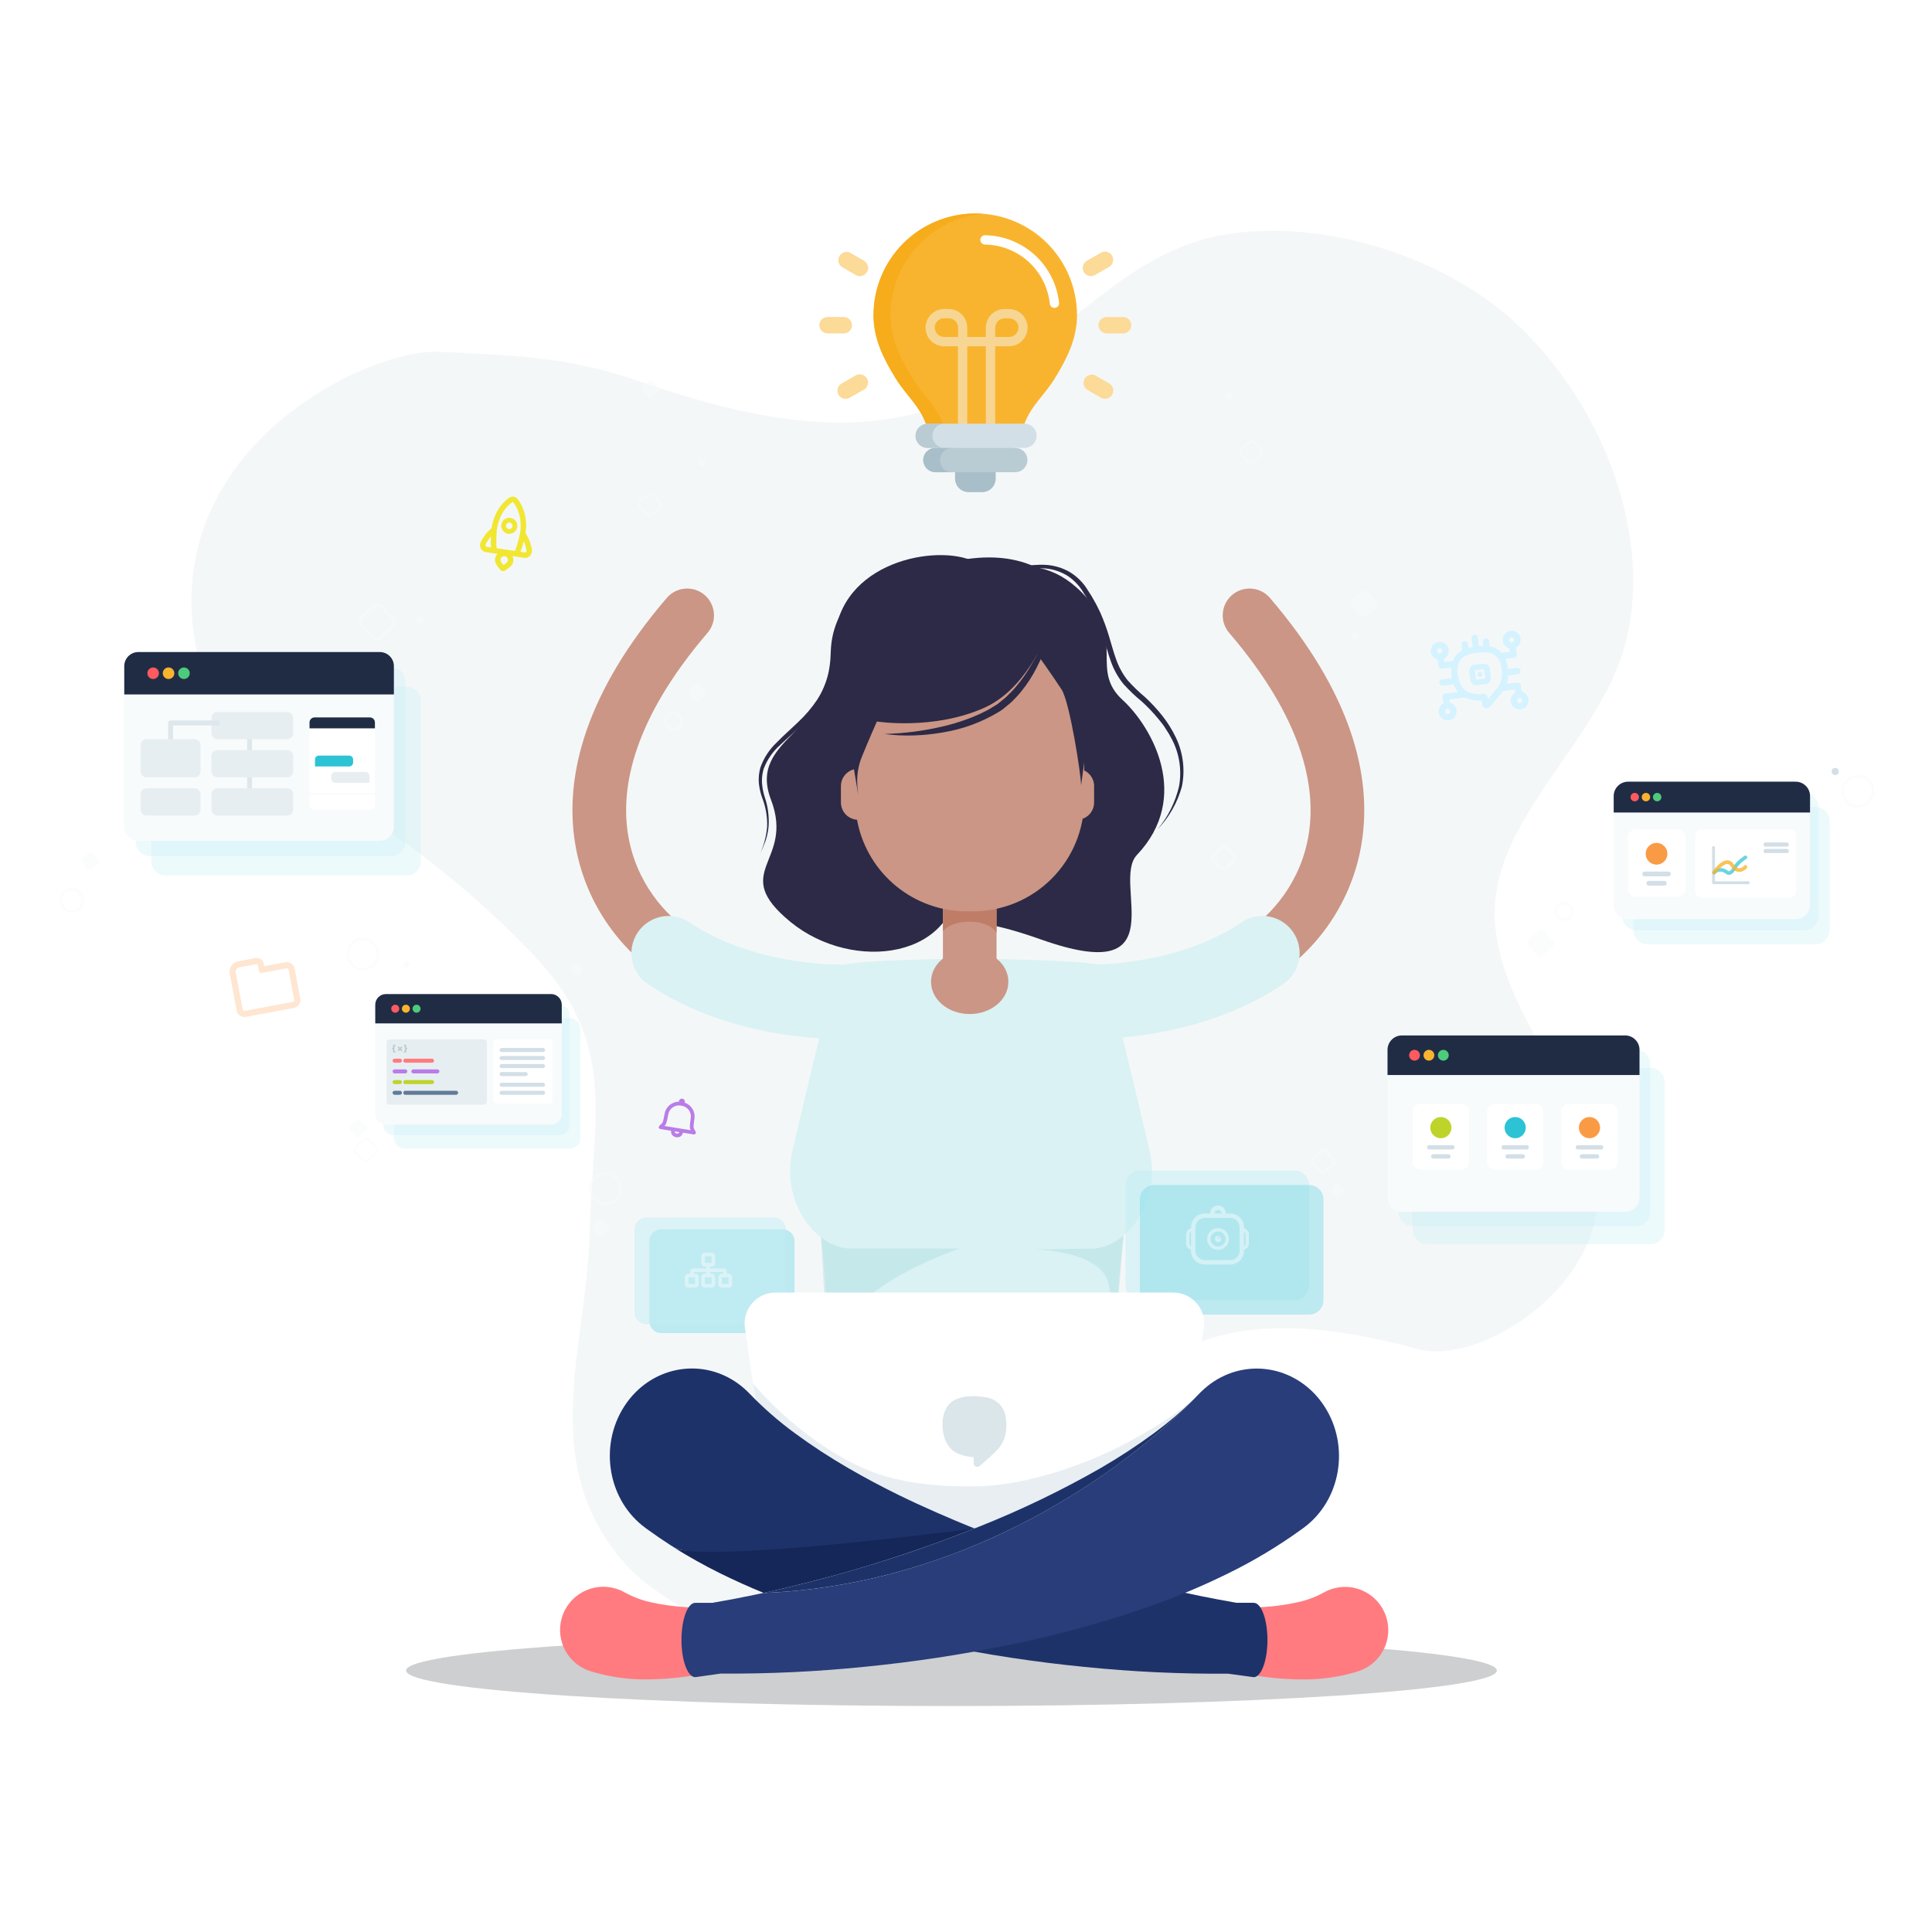 <svg width="1080" height="1080" viewBox="0 0 1080 1080" fill="none" xmlns="http://www.w3.org/2000/svg">
<g opacity="0.2" filter="url(#filter0_f_10272_1593)">
<path d="M836.755 933.844C836.755 944.804 700.257 953.688 531.878 953.688C363.498 953.688 227 944.804 227 933.844C227 922.885 363.498 914 531.878 914C700.257 914 836.755 922.885 836.755 933.844Z" fill="#0A0F1A"/>
</g>
<g style="mix-blend-mode:luminosity" opacity="0.16">
<path d="M792.385 754.122C826.929 763.606 893.851 720.44 892.741 668.047C891.368 613.963 842.194 573.309 836.014 519.378C829.147 459.706 895.33 415.772 909.274 357.278C924.01 295.76 893.428 222.348 845.891 179.286C805.379 142.58 738.351 121.869 683.842 131.25C617.554 142.631 577.623 214.453 512.497 230.961C459.678 244.392 405.591 229.679 354.04 212.044C314.953 198.613 281.519 198.561 245.285 196.664C205.407 194.511 82.814 253.056 111.23 369.684C120.315 407.159 157.13 431.715 192.202 449.607C227.274 467.498 277.346 510.151 303.122 539.269C345.06 586.382 330.958 627.856 329.532 690.091C328.105 752.327 299.689 817.383 349.075 873.774C369.093 896.792 421.965 922.117 455.188 924.732C478.428 926.578 512.602 918.682 527.92 907.609C620.142 840.862 599.807 701.421 792.385 754.122Z" fill="#B9CBD3"/>
</g>
<path fill-rule="evenodd" clip-rule="evenodd" d="M688.747 332.608C695.038 327.219 704.508 327.95 709.897 334.242C754.866 386.741 767.145 433.042 761.263 470.714C755.459 507.886 732.41 533.638 712.505 546.189C705.498 550.607 696.235 548.508 691.817 541.501C687.398 534.493 689.497 525.231 696.504 520.812C710.434 512.029 727.384 493.232 731.622 466.086C735.782 439.442 728.144 401.66 687.113 353.758C681.724 347.467 682.455 337.997 688.747 332.608Z" fill="#CB9685"/>
<path fill-rule="evenodd" clip-rule="evenodd" d="M393.888 332.608C387.597 327.219 378.128 327.95 372.738 334.242C327.77 386.741 315.491 433.042 321.372 470.714C327.176 507.886 350.226 533.638 370.13 546.189C377.137 550.607 386.4 548.508 390.819 541.501C395.237 534.493 393.138 525.231 386.131 520.812C372.202 512.029 355.251 493.232 351.013 466.086C346.853 439.442 354.491 401.66 395.522 353.758C400.912 347.467 400.18 337.997 393.888 332.608Z" fill="#CB9685"/>
<path d="M641.8 836.03C641.866 835.467 641.824 834.897 641.677 834.35L639.672 828.968C634.97 816.14 623.575 783.746 623.221 769.669C622.619 745.662 626.119 704.525 628.17 690.741C624.316 692.792 620.553 695.629 616.529 695.629H470.947C466.923 695.629 462.76 693.254 458.905 691.204C460.956 704.988 463.361 745.662 462.76 769.669C462.405 783.746 451.011 816.14 446.308 828.968L444.304 834.35C444.156 834.897 444.114 835.467 444.18 836.03C444.18 836.03 444.18 836.03 444.18 836.107C444.18 843.261 488.308 849.059 542.998 849.151C597.688 849.244 641.831 843.261 641.831 836.107C641.816 836.076 641.8 836.061 641.8 836.03Z" fill="#DAF2F4"/>
<path opacity="0.2" d="M545.434 694.981L458.905 691.204L462.852 761.882C464.733 717.847 545.434 694.981 545.434 694.981Z" fill="#76C1CA"/>
<path opacity="0.2" d="M610.685 697.864C610.685 697.864 594.496 698.404 577.597 698.404C577.597 698.404 614.972 698.697 619.613 717.214C619.967 718.972 620.322 720.791 620.661 722.642C622.203 731.153 623.591 740.172 623.498 745.769L628.124 690.509C623.144 694.456 616.375 697.864 610.685 697.864Z" fill="#76C1CA"/>
<g filter="url(#filter1_d_10272_1593)">
<path d="M545.206 119.344C530.129 119.344 515.669 125.333 505.008 135.994C494.347 146.656 488.358 161.115 488.358 176.192C488.358 189.437 494.016 200.569 500.693 211.393C506.721 221.245 513.582 226.118 517.653 236.818L545.607 243.618L572.682 236.818C576.829 226.118 583.675 221.245 589.719 211.393C596.349 200.6 602.054 189.437 602.054 176.192C602.054 168.727 600.584 161.335 597.727 154.437C594.87 147.54 590.683 141.273 585.404 135.994C580.125 130.716 573.858 126.528 566.961 123.671C560.064 120.814 552.671 119.344 545.206 119.344V119.344Z" fill="#F9B42F"/>
</g>
<path d="M527.104 236.818C522.972 226.118 516.111 221.245 510.144 211.393C503.499 200.6 497.809 189.437 497.809 176.192C497.81 161.965 503.146 148.255 512.763 137.77C522.381 127.285 535.58 120.787 549.754 119.56C548.212 119.437 546.671 119.375 545.129 119.375C530.052 119.375 515.592 125.364 504.931 136.025C494.27 146.686 488.281 161.146 488.281 176.223C488.281 189.468 493.939 200.6 500.615 211.424C506.644 221.276 513.505 226.148 517.576 236.849L545.53 243.649L550.155 242.492L527.104 236.818Z" fill="#F7AC1B"/>
<path d="M586.851 169.747C585.885 160.764 581.665 152.444 574.988 146.358C568.31 140.271 559.637 136.838 550.602 136.705C549.911 136.705 549.248 136.431 548.76 135.942C548.271 135.453 547.997 134.79 547.997 134.099C547.997 133.408 548.271 132.746 548.76 132.257C549.248 131.768 549.911 131.494 550.602 131.494C560.929 131.663 570.839 135.599 578.468 142.561C586.097 149.523 590.921 159.032 592.032 169.3C592.064 169.64 592.028 169.984 591.926 170.31C591.825 170.637 591.659 170.94 591.44 171.202C591.221 171.464 590.952 171.681 590.648 171.839C590.345 171.996 590.014 172.093 589.673 172.122H589.38C588.741 172.105 588.129 171.854 587.663 171.416C587.197 170.978 586.908 170.384 586.851 169.747Z" fill="white"/>
<g opacity="0.5">
<path d="M537.928 240.395C537.258 240.333 536.635 240.021 536.184 239.521C535.732 239.021 535.486 238.37 535.492 237.697V193.569H527.906C526.54 193.584 525.183 193.33 523.915 192.821C522.646 192.312 521.49 191.558 520.513 190.602C518.54 188.672 517.414 186.037 517.383 183.277C517.353 180.517 518.42 177.857 520.35 175.884C522.28 173.91 524.915 172.784 527.675 172.754H530.265C533.03 172.754 535.681 173.852 537.636 175.806C539.59 177.761 540.688 180.412 540.688 183.177V188.342H545.792C546.465 188.335 547.117 188.582 547.617 189.033C548.116 189.485 548.428 190.107 548.49 190.778C548.511 191.134 548.459 191.49 548.338 191.825C548.217 192.16 548.028 192.467 547.784 192.726C547.541 192.986 547.246 193.193 546.92 193.336C546.593 193.478 546.241 193.552 545.884 193.553H540.688V237.789C540.689 238.145 540.617 238.497 540.476 238.823C540.336 239.15 540.13 239.444 539.871 239.688C539.613 239.933 539.307 240.121 538.973 240.243C538.639 240.364 538.283 240.416 537.928 240.395ZM527.706 177.934C526.401 177.938 525.144 178.43 524.185 179.315C523.226 180.201 522.633 181.413 522.525 182.714C522.476 183.442 522.579 184.173 522.826 184.859C523.074 185.546 523.462 186.174 523.965 186.703C524.468 187.232 525.075 187.651 525.748 187.933C526.421 188.215 527.146 188.354 527.876 188.342H535.585V183.177C535.587 182.481 535.45 181.792 535.183 181.15C534.915 180.508 534.522 179.926 534.027 179.438C533.531 178.949 532.944 178.565 532.298 178.307C531.652 178.049 530.961 177.922 530.265 177.934H527.706Z" fill="#F5F8F9"/>
<path d="M553.532 240.395C552.861 240.333 552.238 240.022 551.787 239.522C551.336 239.022 551.089 238.371 551.096 237.697V193.569H545.992C545.316 193.576 544.663 193.327 544.163 192.872C543.662 192.418 543.352 191.791 543.294 191.118C543.273 190.764 543.324 190.41 543.445 190.077C543.565 189.743 543.753 189.438 543.995 189.18C544.237 188.922 544.53 188.716 544.855 188.574C545.18 188.433 545.53 188.359 545.884 188.358H551.096V183.177C551.096 180.413 552.194 177.762 554.148 175.807C556.103 173.852 558.754 172.754 561.519 172.754H563.878C565.244 172.739 566.601 172.993 567.869 173.502C569.138 174.011 570.294 174.765 571.271 175.721C572.248 176.676 573.027 177.815 573.564 179.072C574.101 180.329 574.386 181.679 574.401 183.046C574.416 184.413 574.162 185.769 573.653 187.038C573.144 188.306 572.39 189.462 571.434 190.439C570.479 191.416 569.34 192.196 568.083 192.733C566.826 193.27 565.476 193.554 564.109 193.569H556.292V237.79C556.292 238.145 556.22 238.497 556.08 238.824C555.939 239.15 555.733 239.445 555.475 239.689C555.216 239.933 554.911 240.122 554.576 240.243C554.242 240.365 553.887 240.416 553.532 240.395ZM556.307 188.358H563.939C564.673 188.376 565.403 188.242 566.081 187.963C566.76 187.683 567.373 187.266 567.881 186.736C568.389 186.206 568.781 185.576 569.031 184.886C569.282 184.197 569.385 183.462 569.336 182.73C569.228 181.429 568.635 180.216 567.676 179.331C566.717 178.446 565.46 177.953 564.155 177.95H561.565C560.179 177.95 558.849 178.501 557.869 179.481C556.889 180.461 556.338 181.791 556.338 183.177V188.342L556.307 188.358Z" fill="#F5F8F9"/>
</g>
<path d="M533.873 258.527V267.547C533.873 268.545 534.07 269.533 534.452 270.454C534.834 271.375 535.395 272.212 536.101 272.917C536.807 273.621 537.645 274.18 538.567 274.56C539.489 274.941 540.477 275.135 541.475 275.133H549.014C551.028 275.133 552.959 274.335 554.384 272.912C555.809 271.49 556.612 269.561 556.616 267.547V258.527H533.873Z" fill="#A8BFC9"/>
<path d="M567.548 250.402L545.653 243.618L522.88 250.402C521.967 250.401 521.064 250.585 520.223 250.941C519.383 251.297 518.623 251.818 517.988 252.475C517.354 253.131 516.858 253.908 516.53 254.76C516.202 255.612 516.049 256.521 516.08 257.433C516.176 259.217 516.958 260.896 518.262 262.117C519.567 263.339 521.293 264.008 523.08 263.986H567.393C569.176 264.004 570.897 263.332 572.196 262.111C573.495 260.89 574.271 259.213 574.363 257.433C574.394 256.522 574.241 255.614 573.914 254.763C573.587 253.912 573.093 253.136 572.46 252.48C571.827 251.824 571.069 251.302 570.23 250.945C569.392 250.588 568.49 250.404 567.578 250.402H567.548Z" fill="#B9CBD3"/>
<path d="M525.486 257.186C525.486 256.29 525.663 255.403 526.008 254.576C526.353 253.749 526.858 252.998 527.494 252.367C528.131 251.736 528.886 251.238 529.716 250.901C530.547 250.563 531.435 250.394 532.332 250.402L550.263 245.052L545.638 243.633L522.88 250.402C521.967 250.402 521.064 250.585 520.223 250.941C519.383 251.297 518.623 251.819 517.988 252.475C517.354 253.131 516.858 253.908 516.53 254.76C516.202 255.612 516.049 256.521 516.08 257.433C516.176 259.218 516.958 260.896 518.262 262.117C519.567 263.339 521.293 264.008 523.08 263.986H532.332C531.434 263.994 530.544 263.824 529.713 263.486C528.882 263.148 528.126 262.648 527.489 262.015C526.852 261.383 526.347 260.63 526.003 259.801C525.66 258.973 525.484 258.084 525.486 257.186Z" fill="#A8BFC9"/>
<path d="M572.728 236.818H518.763C516.98 236.8 515.26 237.471 513.961 238.693C512.662 239.914 511.885 241.59 511.794 243.371C511.763 244.282 511.915 245.19 512.242 246.04C512.569 246.891 513.064 247.668 513.697 248.324C514.329 248.979 515.088 249.501 515.926 249.858C516.765 250.215 517.667 250.4 518.578 250.402H572.543C574.324 250.42 576.043 249.748 577.34 248.526C578.636 247.304 579.409 245.628 579.497 243.849C579.528 242.939 579.376 242.033 579.05 241.183C578.724 240.333 578.231 239.557 577.6 238.902C576.969 238.246 576.212 237.724 575.375 237.366C574.538 237.008 573.638 236.822 572.728 236.818Z" fill="#D2DFE6"/>
<path d="M521.199 243.618C521.197 242.725 521.371 241.842 521.711 241.017C522.051 240.192 522.551 239.442 523.181 238.81C523.811 238.179 524.56 237.678 525.384 237.336C526.208 236.994 527.091 236.818 527.984 236.818H518.732C516.95 236.8 515.229 237.471 513.93 238.693C512.631 239.914 511.855 241.59 511.763 243.371C511.732 244.282 511.885 245.19 512.211 246.04C512.538 246.891 513.033 247.668 513.666 248.324C514.299 248.979 515.057 249.501 515.896 249.858C516.734 250.215 517.636 250.4 518.547 250.402H527.953C526.159 250.394 524.441 249.675 523.175 248.404C521.91 247.132 521.199 245.412 521.199 243.618Z" fill="#B9CBD3"/>
<path d="M632.398 182.005C632.33 183.199 631.803 184.321 630.926 185.135C630.049 185.948 628.891 186.39 627.695 186.369H618.83C617.621 186.411 616.443 185.978 615.55 185.162C614.656 184.346 614.118 183.213 614.05 182.005C614.027 181.384 614.13 180.764 614.352 180.183C614.574 179.602 614.912 179.072 615.343 178.624C615.775 178.177 616.293 177.821 616.865 177.578C617.438 177.335 618.054 177.21 618.676 177.21H627.819C628.437 177.216 629.047 177.345 629.615 177.591C630.182 177.837 630.694 178.194 631.121 178.641C631.548 179.088 631.881 179.616 632.1 180.194C632.319 180.771 632.421 181.387 632.398 182.005Z" fill="#FCDA97"/>
<path d="M471.736 186.369H462.732C461.533 186.394 460.372 185.954 459.491 185.14C458.611 184.326 458.082 183.202 458.014 182.005C457.991 181.384 458.094 180.764 458.316 180.183C458.538 179.602 458.875 179.072 459.307 178.624C459.739 178.177 460.257 177.821 460.829 177.578C461.402 177.335 462.017 177.21 462.639 177.21H471.659C472.842 177.208 473.98 177.659 474.841 178.471C475.701 179.282 476.218 180.393 476.285 181.573C476.308 182.189 476.207 182.802 475.99 183.378C475.772 183.954 475.442 184.48 475.018 184.927C474.595 185.374 474.086 185.731 473.523 185.979C472.959 186.226 472.352 186.359 471.736 186.369Z" fill="#FCDA97"/>
<path d="M605.77 151.924C605.218 150.855 605.104 149.613 605.452 148.462C605.801 147.31 606.584 146.34 607.636 145.756L615.437 141.254C615.973 140.956 616.562 140.768 617.171 140.699C617.78 140.631 618.397 140.685 618.985 140.857C619.573 141.029 620.121 141.316 620.598 141.702C621.074 142.088 621.469 142.564 621.759 143.104C622.309 144.177 622.418 145.421 622.064 146.573C621.71 147.725 620.92 148.693 619.863 149.272L612.061 153.774C611.527 154.067 610.94 154.251 610.334 154.317C609.728 154.383 609.115 154.328 608.531 154.156C607.946 153.984 607.401 153.698 606.928 153.315C606.454 152.932 606.06 152.459 605.77 151.924Z" fill="#FCDA97"/>
<path d="M468.653 220.521C468.102 219.45 467.99 218.207 468.342 217.055C468.693 215.904 469.479 214.934 470.534 214.353L478.366 209.836C478.904 209.536 479.495 209.346 480.107 209.278C480.718 209.21 481.337 209.264 481.927 209.438C482.517 209.611 483.066 209.901 483.543 210.29C484.02 210.678 484.414 211.158 484.704 211.701C485.253 212.774 485.362 214.018 485.008 215.17C484.654 216.322 483.864 217.29 482.807 217.869L474.974 222.34C474.441 222.639 473.853 222.83 473.245 222.9C472.637 222.97 472.022 222.919 471.434 222.75C470.846 222.581 470.297 222.297 469.82 221.914C469.343 221.531 468.946 221.058 468.653 220.521Z" fill="#FCDA97"/>
<path d="M615.437 222.34L607.512 217.715C606.621 217.029 606.009 216.041 605.793 214.937C605.577 213.833 605.77 212.688 606.337 211.716C606.905 210.745 607.806 210.013 608.874 209.658C609.942 209.304 611.102 209.35 612.138 209.789L619.94 214.292C620.994 214.873 621.781 215.842 622.132 216.994C622.483 218.145 622.372 219.388 621.821 220.459C621.533 221.01 621.138 221.496 620.658 221.891C620.178 222.285 619.624 222.579 619.028 222.754C618.433 222.93 617.808 222.984 617.191 222.913C616.574 222.841 615.978 222.647 615.437 222.34Z" fill="#FCDA97"/>
<path d="M478.366 153.743L470.441 149.117C469.55 148.431 468.938 147.444 468.722 146.34C468.506 145.236 468.699 144.091 469.266 143.119C469.834 142.148 470.735 141.416 471.803 141.061C472.871 140.707 474.031 140.753 475.067 141.192L482.869 145.694C483.926 146.273 484.716 147.241 485.07 148.393C485.424 149.545 485.315 150.789 484.765 151.862C484.478 152.414 484.082 152.903 483.601 153.299C483.12 153.695 482.564 153.989 481.966 154.165C481.369 154.34 480.742 154.394 480.123 154.321C479.505 154.249 478.907 154.052 478.366 153.743Z" fill="#FCDA97"/>
<path d="M642.602 642.959C635.525 612.63 618.271 541.581 618.271 541.581C618.271 538.112 597.117 536.879 549.705 535.938V535.645L542.813 535.738L535.921 535.645V535.877C488.493 536.817 467.355 538.051 467.355 541.52C467.355 541.52 450.086 612.568 443.024 642.897C436.209 672.115 456.33 697.926 475.403 697.926H610.192C629.296 697.987 649.417 672.177 642.602 642.959Z" fill="#DAF2F4"/>
<path fill-rule="evenodd" clip-rule="evenodd" d="M356.561 521.143C363.02 511.634 375.965 509.161 385.475 515.621C402.605 527.256 422.819 533.289 439.492 536.31C447.704 537.798 454.753 538.501 459.685 538.831C462.143 538.995 464.055 539.065 465.298 539.095C465.92 539.109 466.372 539.114 466.64 539.115C466.775 539.116 466.863 539.116 466.903 539.116C466.911 539.116 466.917 539.116 466.921 539.116C478.396 538.995 487.807 548.187 487.952 559.667C488.097 571.162 478.896 580.598 467.402 580.743L467.139 559.93C467.402 580.743 467.396 580.743 467.39 580.743L467.348 580.744L467.275 580.744C467.22 580.745 467.152 580.745 467.071 580.745C466.91 580.746 466.698 580.746 466.438 580.745C465.917 580.742 465.202 580.734 464.308 580.713C462.52 580.67 460.011 580.575 456.91 580.368C450.721 579.955 442.09 579.089 432.07 577.273C412.278 573.687 385.812 566.175 362.084 550.058C352.574 543.598 350.101 530.653 356.561 521.143Z" fill="#DAF2F4"/>
<path fill-rule="evenodd" clip-rule="evenodd" d="M722.911 521.14C729.372 530.649 726.902 543.595 717.393 550.056C693.671 566.175 667.208 573.687 647.418 577.273C637.398 579.089 628.768 579.955 622.58 580.368C619.478 580.575 616.969 580.67 615.182 580.713C614.288 580.734 613.572 580.742 613.052 580.745C612.791 580.746 612.58 580.746 612.418 580.745C612.338 580.745 612.27 580.745 612.215 580.744L612.141 580.744L612.099 580.743C612.094 580.743 612.088 580.743 612.351 559.93L612.088 580.743C600.593 580.598 591.392 571.162 591.537 559.667C591.682 548.187 601.094 538.995 612.568 539.116M612.603 539.116L612.579 539.116L612.563 539.116C612.561 539.116 612.562 539.116 612.568 539.116C612.572 539.116 612.579 539.116 612.587 539.116C612.627 539.116 612.715 539.116 612.849 539.115C613.117 539.114 613.57 539.109 614.191 539.095C615.434 539.065 617.346 538.995 619.804 538.831C624.736 538.501 631.784 537.798 639.995 536.31C656.666 533.289 676.874 527.257 693.996 515.623C703.505 509.162 716.45 511.632 722.911 521.14M612.603 539.116C612.608 539.116 612.613 539.135 612.351 559.875L612.614 539.116C612.61 539.116 612.607 539.116 612.603 539.116Z" fill="#DAF2F4"/>
<path d="M539.862 327.3C542.987 326.732 577.14 299.641 607.396 334.058C628.805 358.409 609.223 374.501 627.547 391.283C643.781 406.178 666.347 445.445 635.522 477.954C621.074 493.194 658.798 552.368 582.112 525.236C533.409 507.967 529.35 518.844 529.35 518.844L539.862 327.3Z" fill="#2C2A46"/>
<path d="M563.645 336.351C563.645 336.351 565.289 321.963 542.622 313.054C519.955 304.146 465.347 315.875 466.402 362.751C467.458 409.628 417.497 411.759 430.971 447.007C444.446 482.256 407.066 486.842 441.929 515.394C476.792 543.946 536.9 536.417 536.068 487.43C535.236 438.444 563.645 336.351 563.645 336.351Z" fill="#2C2A46"/>
<path d="M542.074 565.639C553.338 565.639 562.468 558.116 562.468 548.836C562.468 539.557 553.338 532.034 542.074 532.034C530.811 532.034 521.68 539.557 521.68 548.836C521.68 558.116 530.811 565.639 542.074 565.639Z" fill="#EFB8C2"/>
<path d="M542.074 565.639C553.338 565.639 562.468 558.116 562.468 548.836C562.468 539.557 553.338 532.034 542.074 532.034C530.811 532.034 521.68 539.557 521.68 548.836C521.68 558.116 530.811 565.639 542.074 565.639Z" fill="#CB9685"/>
<path fill-rule="evenodd" clip-rule="evenodd" d="M542.074 533.251C531.252 533.251 522.897 540.439 522.897 548.836C522.897 557.234 531.252 564.421 542.074 564.421C552.896 564.421 561.251 557.234 561.251 548.836C561.251 540.439 552.896 533.251 542.074 533.251ZM520.462 548.836C520.462 538.674 530.37 530.816 542.074 530.816C553.779 530.816 563.686 538.674 563.686 548.836C563.686 558.999 553.779 566.856 542.074 566.856C530.37 566.856 520.462 558.999 520.462 548.836Z" fill="#CB9685"/>
<path d="M543.738 500.56H540.431C535.947 500.567 531.477 500.084 527.098 499.12V537.676C527.095 539.442 527.441 541.191 528.115 542.823C528.789 544.455 529.778 545.938 531.026 547.188C532.273 548.438 533.755 549.429 535.386 550.105C537.018 550.782 538.766 551.13 540.532 551.13H543.637C545.411 551.13 547.168 550.779 548.806 550.096C550.444 549.413 551.93 548.413 553.179 547.152C554.428 545.892 555.415 544.397 556.083 542.753C556.751 541.109 557.087 539.349 557.071 537.574V499.018C552.694 500.008 548.225 500.525 543.738 500.56Z" fill="#CB9685"/>
<path d="M527.139 509.61V520.71C527.139 520.71 530.325 515.252 542.074 515.252C553.824 515.252 557.071 521.339 557.071 521.339V507.906L527.098 507.358L527.139 509.61Z" fill="#BF7D68"/>
<path d="M606.098 380.569V447.088C606.111 455.281 604.507 463.396 601.378 470.968C598.249 478.54 593.656 485.42 587.863 491.213C582.07 497.007 575.19 501.599 567.618 504.729C560.046 507.858 551.931 509.462 543.738 509.448H540.431C535.947 509.455 531.477 508.972 527.098 508.007C513.213 504.965 500.783 497.271 491.867 486.199C482.951 475.128 478.084 461.344 478.071 447.129V380.569C478.071 364.03 484.641 348.168 496.336 336.474C508.03 324.779 523.892 318.209 540.431 318.209H543.738C560.277 318.209 576.139 324.779 587.833 336.474C599.528 348.168 606.098 364.03 606.098 380.569Z" fill="#CB9685"/>
<path d="M479.613 429.738V458.27C477.065 458.227 474.636 457.184 472.851 455.365C471.067 453.546 470.069 451.098 470.075 448.55V439.459C470.075 436.912 471.074 434.467 472.857 432.649C474.641 430.831 477.066 429.786 479.613 429.738Z" fill="#CB9685"/>
<path d="M611.618 439.459V448.55C611.623 451.098 610.626 453.546 608.841 455.365C607.057 457.184 604.628 458.227 602.08 458.27V429.738C604.626 429.786 607.052 430.831 608.836 432.649C610.619 434.467 611.618 436.912 611.618 439.459Z" fill="#CB9685"/>
<path d="M604.576 400.334C604.576 400.334 605.753 420.769 604.576 428.622C603.399 436.475 609.284 400.334 609.284 400.334H604.576Z" fill="#160566"/>
<path d="M544.915 327.422C553.028 322.884 561.68 319.386 570.667 317.011C575.249 315.918 579.966 315.501 584.669 315.774C589.478 316.05 594.149 317.484 598.285 319.954C602.391 322.508 605.811 326.026 608.249 330.202L610.157 333.144C610.745 334.159 611.313 335.173 611.881 336.208C613.099 338.238 614.033 340.389 615.088 342.479C616.979 346.763 618.599 351.161 619.938 355.649C621.297 360.093 622.454 364.557 623.996 368.778C625.481 372.978 627.655 376.901 630.429 380.386C633.46 383.768 636.736 386.922 640.23 389.822C643.664 393.022 646.852 396.474 649.768 400.151C652.698 403.849 655.203 407.865 657.236 412.124C661.397 420.706 662.603 430.424 660.665 439.762C658.156 448.779 653.441 457.029 646.947 463.769C652.888 456.738 657.062 448.389 659.123 439.418C660.711 430.47 659.283 421.248 655.065 413.199C654.037 411.188 652.885 409.243 651.615 407.375C650.438 405.346 648.977 403.702 647.556 401.896C644.673 398.387 641.532 395.097 638.161 392.054C634.534 389.087 631.141 385.844 628.014 382.354C625.003 378.623 622.643 374.411 621.034 369.894C619.41 365.45 618.274 360.945 616.975 356.562C615.689 352.195 614.151 347.906 612.369 343.717C611.394 341.687 610.502 339.658 609.365 337.629C608.817 336.635 608.31 335.6 607.742 334.646L605.936 331.744C603.754 327.872 600.705 324.559 597.027 322.064C593.256 319.657 588.962 318.189 584.507 317.783C579.988 317.402 575.438 317.661 570.992 318.554C566.485 319.39 562.058 320.612 557.761 322.206C553.398 323.728 549.238 325.737 544.915 327.422Z" fill="#2C2A46"/>
<path d="M564.214 343.473C564.177 340.723 563.562 338.012 562.409 335.515C561.255 333.019 559.588 330.793 557.517 328.984C553.453 325.259 548.705 322.357 543.535 320.441C538.418 318.552 533.019 317.543 527.565 317.458C522.119 317.293 516.673 317.749 511.331 318.817C505.97 319.851 500.742 321.485 495.746 323.688C490.787 325.868 486.189 328.79 482.109 332.353C473.925 339.485 468.772 349.472 467.701 360.275C467.397 362.934 467.336 365.592 467.133 368.494C466.916 371.328 466.495 374.142 465.875 376.916C464.555 382.479 462.282 387.772 459.158 392.561C452.948 402.18 443.837 409.1 435.963 416.608C431.929 420.188 428.823 424.694 426.913 429.738C426.139 432.294 425.816 434.965 425.959 437.632C426.144 440.328 426.655 442.992 427.481 445.566C429.306 450.891 430.038 456.53 429.632 462.145C429.358 464.91 428.766 467.634 427.866 470.262C426.906 472.888 425.794 475.456 424.538 477.953C426.922 472.968 428.379 467.591 428.84 462.084C429.012 456.603 428.073 451.143 426.081 446.033C425.115 443.354 424.481 440.566 424.193 437.733C423.973 434.859 424.255 431.968 425.025 429.19C426.907 423.777 430.076 418.902 434.259 414.985C438.175 410.926 442.376 407.334 446.313 403.499C450.301 399.776 453.842 395.601 456.865 391.06C459.771 386.522 461.871 381.518 463.074 376.266C463.637 373.63 464.017 370.959 464.211 368.271C464.373 365.633 464.393 362.751 464.718 359.91C465.38 354.243 467.065 348.742 469.69 343.676C472.344 338.595 475.955 334.075 480.323 330.364C484.621 326.651 489.468 323.626 494.691 321.394C499.879 319.118 505.333 317.502 510.925 316.585C516.453 315.595 522.078 315.247 527.687 315.55C533.33 315.759 538.893 316.954 544.124 319.081C549.31 321.266 554.024 324.437 558.004 328.416C559.972 330.428 561.573 332.77 562.732 335.336C563.92 337.875 564.431 340.678 564.214 343.473Z" fill="#2C2A46"/>
<path d="M535.804 314.982C487.101 307.047 465.997 370.341 468.837 384.891C470.339 392.46 472.896 404.879 474.925 415.046C474.925 415.046 480.81 451.167 479.633 443.313C479.386 441.435 479.237 439.545 479.187 437.652C479.02 432.653 479.905 427.676 481.784 423.041C485.356 414.193 490.186 403.337 490.186 403.337C490.186 403.337 522.187 408.349 550.496 395.524C578.804 382.699 590.067 341.647 590.067 341.647C590.067 341.647 584.506 322.937 535.804 314.982Z" fill="#2C2A46"/>
<path d="M537.995 312.913C605.651 301.529 615.859 367.825 612.916 382.375C609.974 396.925 604.332 439.053 604.332 439.053C604.332 433.29 598.021 392.379 593.395 385.378C569.916 349.622 537.995 312.913 537.995 312.913Z" fill="#2C2A46"/>
<path d="M589.64 341.627C588.875 347.041 587.639 352.378 585.947 357.578C584.307 362.835 582.216 367.94 579.697 372.838C577.219 377.815 574.19 382.498 570.667 386.799C568.884 388.949 566.966 390.982 564.924 392.887C563.848 393.8 562.752 394.693 561.657 395.586C561.109 396.032 560.581 396.499 559.993 396.905L558.207 398.041C548.656 403.782 538.098 407.646 527.098 409.426C521.688 410.39 516.215 410.953 510.722 411.11C505.256 411.301 499.784 411.022 494.366 410.278C505.163 410.013 515.906 408.653 526.428 406.219C531.621 405.034 536.726 403.495 541.709 401.613C542.967 401.166 544.164 400.619 545.402 400.091C546.64 399.563 547.857 399.097 549.014 398.468L552.565 396.682C553.722 396.053 554.757 395.302 555.873 394.652L557.537 393.638C558.065 393.273 558.552 392.846 559.059 392.441L562.184 389.863C564.031 387.996 565.979 386.251 567.643 384.202C571.105 380.168 574.164 375.804 576.775 371.174C579.501 366.544 581.914 361.738 583.999 356.786C586.139 351.834 588.022 346.774 589.64 341.627Z" fill="#2C2A46"/>
<path opacity="0.3" d="M906.77 451.288C906.77 446.843 910.374 443.239 914.819 443.239H1008.49C1012.93 443.239 1016.54 446.843 1016.54 451.288V512.025C1016.54 516.471 1012.93 520.075 1008.49 520.075H914.819C910.374 520.075 906.77 516.471 906.77 512.025V451.288Z" fill="#C3EEF4"/>
<path opacity="0.3" d="M913.042 459.129C913.042 454.684 916.646 451.08 921.092 451.08H1014.76C1019.2 451.08 1022.81 454.684 1022.81 459.129V519.867C1022.81 524.312 1019.2 527.916 1014.76 527.916H921.092C916.646 527.916 913.042 524.312 913.042 519.867V459.129Z" fill="#C3EEF4"/>
<path d="M902.065 445.016C902.065 440.57 905.669 436.967 910.115 436.967H1003.78C1008.23 436.967 1011.83 440.57 1011.83 445.016V505.753C1011.83 510.199 1008.23 513.803 1003.78 513.803H910.115C905.669 513.803 902.065 510.199 902.065 505.753V445.016Z" fill="#F8FBFB"/>
<path d="M902.065 445.016C902.065 440.57 905.669 436.967 910.115 436.967H1003.78C1008.23 436.967 1011.83 440.57 1011.83 445.016V454.215H902.065V445.016Z" fill="#202C44"/>
<path d="M916.178 445.591C916.178 446.89 915.125 447.943 913.826 447.943C912.527 447.943 911.474 446.89 911.474 445.591C911.474 444.292 912.527 443.239 913.826 443.239C915.125 443.239 916.178 444.292 916.178 445.591Z" fill="#FF5A60"/>
<path d="M922.451 445.591C922.451 446.89 921.398 447.943 920.098 447.943C918.799 447.943 917.746 446.89 917.746 445.591C917.746 444.292 918.799 443.239 920.098 443.239C921.398 443.239 922.451 444.292 922.451 445.591Z" fill="#F9B42F"/>
<path d="M928.723 445.591C928.723 446.89 927.67 447.943 926.371 447.943C925.072 447.943 924.019 446.89 924.019 445.591C924.019 444.292 925.072 443.239 926.371 443.239C927.67 443.239 928.723 444.292 928.723 445.591Z" fill="#4DCB7B"/>
<path d="M947.615 467.172C947.615 465.213 949.203 463.624 951.163 463.624H1000.4C1002.36 463.624 1003.95 465.213 1003.95 467.172V498.235C1003.95 500.195 1002.36 501.783 1000.4 501.783H951.163C949.203 501.783 947.615 500.195 947.615 498.235V467.172Z" fill="white"/>
<path d="M999.107 473.248H987.305C987.126 473.299 986.938 473.308 986.756 473.274C986.573 473.24 986.401 473.164 986.252 473.052C986.104 472.94 985.983 472.795 985.9 472.629C985.818 472.462 985.774 472.279 985.774 472.093C985.774 471.907 985.818 471.724 985.9 471.558C985.983 471.391 986.104 471.246 986.252 471.135C986.401 471.023 986.573 470.947 986.756 470.913C986.938 470.879 987.126 470.887 987.305 470.939H999.107C999.358 471.01 999.578 471.162 999.736 471.37C999.893 471.578 999.978 471.832 999.978 472.093C999.978 472.354 999.893 472.608 999.736 472.817C999.578 473.025 999.358 473.176 999.107 473.248Z" fill="#D2DFE6"/>
<path d="M999.107 476.883H987.305C987.126 476.934 986.938 476.943 986.756 476.909C986.573 476.875 986.401 476.799 986.252 476.687C986.104 476.575 985.983 476.43 985.9 476.264C985.818 476.097 985.774 475.914 985.774 475.728C985.774 475.542 985.818 475.359 985.9 475.192C985.983 475.026 986.104 474.881 986.252 474.769C986.401 474.657 986.573 474.581 986.756 474.547C986.938 474.513 987.126 474.522 987.305 474.573H999.107C999.358 474.645 999.578 474.796 999.736 475.005C999.893 475.213 999.978 475.467 999.978 475.728C999.978 475.989 999.893 476.243 999.736 476.451C999.578 476.66 999.358 476.811 999.107 476.883Z" fill="#D2DFE6"/>
<path d="M977.327 494.265H957.88C957.666 494.265 957.461 494.18 957.309 494.028C957.158 493.877 957.073 493.671 957.073 493.457V473.768C957.073 473.554 957.158 473.348 957.309 473.197C957.461 473.045 957.666 472.96 957.88 472.96C958.095 472.96 958.3 473.045 958.451 473.197C958.603 473.348 958.688 473.554 958.688 473.768V492.65H977.327C977.542 492.65 977.747 492.735 977.898 492.886C978.05 493.038 978.135 493.243 978.135 493.457C978.135 493.671 978.05 493.877 977.898 494.028C977.747 494.18 977.542 494.265 977.327 494.265Z" fill="#D2DFE6"/>
<path opacity="0.7" d="M966.392 489.032C965.905 489.045 965.426 488.904 965.023 488.628C961.292 485.696 959.051 488.349 958.966 488.466C958.792 488.659 958.551 488.778 958.292 488.797C958.033 488.817 957.776 488.736 957.575 488.571C957.375 488.406 957.245 488.17 957.214 487.912C957.183 487.654 957.252 487.394 957.408 487.186C957.444 487.142 960.993 482.926 966.227 486.996C966.493 487.122 967.39 486.996 968.597 484.897C970.842 481.004 975.034 478.509 975.211 478.404C975.442 478.268 975.717 478.229 975.977 478.296C976.236 478.363 976.458 478.53 976.594 478.761C976.73 478.992 976.769 479.267 976.702 479.526C976.635 479.786 976.468 480.008 976.237 480.144C976.196 480.164 972.32 482.486 970.345 485.906C969.304 487.711 968.161 488.733 966.945 488.995C966.763 489.025 966.577 489.037 966.392 489.032ZM966.223 486.988L966.255 487.013L966.223 486.988Z" fill="#2CC3D5"/>
<path opacity="0.8" d="M958.155 488.818C957.972 488.817 957.793 488.767 957.637 488.673C957.48 488.578 957.353 488.443 957.267 488.282C957.181 488.121 957.141 487.94 957.15 487.757C957.159 487.575 957.217 487.398 957.319 487.247C957.759 486.593 961.716 480.927 965.585 480.927H965.629C966.602 480.927 967.999 481.331 969.142 483.092C970.075 484.537 971.068 485.308 972.094 485.373C973.624 485.466 974.921 484.016 974.921 484.004C975.004 483.896 975.108 483.806 975.228 483.74C975.347 483.673 975.478 483.632 975.614 483.618C975.749 483.603 975.886 483.617 976.017 483.657C976.147 483.697 976.268 483.763 976.372 483.852C976.476 483.94 976.561 484.048 976.622 484.17C976.683 484.292 976.719 484.425 976.727 484.561C976.735 484.698 976.716 484.834 976.669 484.962C976.623 485.091 976.552 485.209 976.459 485.308C976.382 485.401 974.525 487.554 971.965 487.388C970.269 487.275 968.734 486.201 967.45 484.186C966.917 483.378 966.316 482.975 965.613 482.946H965.585C963.469 482.946 960.416 486.27 958.987 488.377C958.894 488.513 958.77 488.624 958.625 488.701C958.48 488.777 958.319 488.818 958.155 488.818Z" fill="#F9B42F"/>
<path d="M909.906 468.121L909.906 496.801C909.906 499.285 911.919 501.298 914.403 501.298L937.659 501.298C940.142 501.298 942.156 499.285 942.156 496.801L942.156 468.121C942.156 465.637 940.142 463.624 937.659 463.624L914.403 463.624C911.919 463.624 909.906 465.637 909.906 468.121Z" fill="white"/>
<path d="M926.021 483.328C929.376 483.328 932.095 480.609 932.095 477.255C932.095 473.9 929.376 471.181 926.021 471.181C922.667 471.181 919.948 473.9 919.948 477.255C919.948 480.609 922.667 483.328 926.021 483.328Z" fill="#F99B45"/>
<path fill-rule="evenodd" clip-rule="evenodd" d="M918.043 488.53C918.043 487.795 918.638 487.199 919.373 487.199H932.679C933.414 487.199 934.01 487.795 934.01 488.53C934.01 489.265 933.414 489.86 932.679 489.86H919.373C918.638 489.86 918.043 489.265 918.043 488.53Z" fill="#D2DFE6"/>
<path fill-rule="evenodd" clip-rule="evenodd" d="M920.333 493.741C920.333 493.006 920.928 492.41 921.663 492.41H930.379C931.114 492.41 931.71 493.006 931.71 493.741C931.71 494.475 931.114 495.071 930.379 495.071H921.663C920.928 495.071 920.333 494.475 920.333 493.741Z" fill="#D2DFE6"/>
<path opacity="0.3" d="M781.67 594.916C781.67 590.471 785.274 586.867 789.72 586.867H914.487C918.933 586.867 922.537 590.471 922.537 594.916V677.424C922.537 681.869 918.933 685.473 914.487 685.473H789.72C785.274 685.473 781.67 681.869 781.67 677.424V594.916Z" fill="#C3EEF4"/>
<path opacity="0.3" d="M789.72 604.978C789.72 600.533 793.324 596.929 797.769 596.929H922.537C926.982 596.929 930.586 600.533 930.586 604.978V687.486C930.586 691.931 926.982 695.535 922.537 695.535H797.769C793.324 695.535 789.72 691.931 789.72 687.486V604.978Z" fill="#C3EEF4"/>
<path d="M775.633 586.867C775.633 582.421 779.237 578.817 783.683 578.817H908.45C912.896 578.817 916.5 582.421 916.5 586.867V669.374C916.5 673.82 912.896 677.424 908.45 677.424H783.683C779.237 677.424 775.633 673.82 775.633 669.374V586.867Z" fill="#F8FBFB"/>
<path d="M775.633 586.867C775.633 582.421 779.237 578.817 783.683 578.817H908.45C912.896 578.817 916.5 582.421 916.5 586.867V600.954H775.633V586.867Z" fill="#202C44"/>
<path d="M872.796 621.442L872.796 649.434C872.796 651.858 874.762 653.823 877.186 653.823L899.883 653.823C902.308 653.823 904.273 651.858 904.273 649.434L904.273 621.442C904.273 619.018 902.308 617.053 899.883 617.053L877.186 617.053C874.762 617.053 872.796 619.018 872.796 621.442Z" fill="white"/>
<path d="M888.525 636.284C891.799 636.284 894.453 633.63 894.453 630.356C894.453 627.082 891.799 624.428 888.525 624.428C885.251 624.428 882.597 627.082 882.597 630.356C882.597 633.63 885.251 636.284 888.525 636.284Z" fill="#F99B45"/>
<path fill-rule="evenodd" clip-rule="evenodd" d="M880.832 641.362C880.832 640.696 881.372 640.157 882.037 640.157H895.024C895.689 640.157 896.228 640.696 896.228 641.362C896.228 642.027 895.689 642.566 895.024 642.566H882.037C881.372 642.566 880.832 642.027 880.832 641.362Z" fill="#D2DFE6"/>
<path fill-rule="evenodd" clip-rule="evenodd" d="M883.068 646.448C883.068 645.782 883.607 645.243 884.272 645.243H892.779C893.445 645.243 893.984 645.782 893.984 646.448C893.984 647.113 893.445 647.652 892.779 647.652H884.272C883.607 647.652 883.068 647.113 883.068 646.448Z" fill="#D2DFE6"/>
<path d="M831.258 621.442L831.258 649.434C831.258 651.858 833.223 653.823 835.648 653.823L858.345 653.823C860.769 653.823 862.735 651.858 862.735 649.434L862.735 621.442C862.735 619.018 860.769 617.052 858.345 617.052L835.648 617.052C833.223 617.052 831.258 619.018 831.258 621.442Z" fill="white"/>
<path d="M846.987 636.284C850.261 636.284 852.914 633.63 852.914 630.356C852.914 627.082 850.261 624.428 846.987 624.428C843.713 624.428 841.059 627.082 841.059 630.356C841.059 633.63 843.713 636.284 846.987 636.284Z" fill="#2CC3D5"/>
<path fill-rule="evenodd" clip-rule="evenodd" d="M839.294 641.362C839.294 640.696 839.834 640.157 840.499 640.157H853.486C854.151 640.157 854.69 640.696 854.69 641.362C854.69 642.027 854.151 642.566 853.486 642.566H840.499C839.834 642.566 839.294 642.027 839.294 641.362Z" fill="#D2DFE6"/>
<path fill-rule="evenodd" clip-rule="evenodd" d="M841.53 646.448C841.53 645.782 842.069 645.243 842.734 645.243H851.241C851.907 645.243 852.446 645.782 852.446 646.448C852.446 647.113 851.907 647.652 851.241 647.652H842.734C842.069 647.652 841.53 647.113 841.53 646.448Z" fill="#D2DFE6"/>
<path d="M789.72 621.441L789.72 649.433C789.72 651.858 791.685 653.823 794.109 653.823L816.807 653.823C819.231 653.823 821.196 651.858 821.196 649.433L821.196 621.441C821.196 619.017 819.231 617.052 816.807 617.052L794.109 617.052C791.685 617.052 789.72 619.017 789.72 621.441Z" fill="white"/>
<path d="M805.45 636.284C808.723 636.284 811.377 633.63 811.377 630.356C811.377 627.082 808.723 624.428 805.45 624.428C802.176 624.428 799.522 627.082 799.522 630.356C799.522 633.63 802.176 636.284 805.45 636.284Z" fill="#BED42B"/>
<path fill-rule="evenodd" clip-rule="evenodd" d="M797.756 641.361C797.756 640.696 798.296 640.157 798.961 640.157H811.948C812.613 640.157 813.153 640.696 813.153 641.361C813.153 642.027 812.613 642.566 811.948 642.566H798.961C798.296 642.566 797.756 642.027 797.756 641.361Z" fill="#D2DFE6"/>
<path fill-rule="evenodd" clip-rule="evenodd" d="M799.991 646.448C799.991 645.782 800.531 645.243 801.196 645.243H809.703C810.369 645.243 810.908 645.782 810.908 646.448C810.908 647.113 810.369 647.652 809.703 647.652H801.196C800.531 647.652 799.991 647.113 799.991 646.448Z" fill="#D2DFE6"/>
<path d="M793.745 589.885C793.745 591.552 792.393 592.904 790.726 592.904C789.059 592.904 787.708 591.552 787.708 589.885C787.708 588.218 789.059 586.867 790.726 586.867C792.393 586.867 793.745 588.218 793.745 589.885Z" fill="#FF5A60"/>
<path d="M801.794 589.885C801.794 591.552 800.443 592.904 798.776 592.904C797.109 592.904 795.757 591.552 795.757 589.885C795.757 588.218 797.109 586.867 798.776 586.867C800.443 586.867 801.794 588.218 801.794 589.885Z" fill="#F9B42F"/>
<path d="M809.844 589.885C809.844 591.552 808.492 592.904 806.825 592.904C805.158 592.904 803.806 591.552 803.806 589.885C803.806 588.218 805.158 586.867 806.825 586.867C808.492 586.867 809.844 588.218 809.844 589.885Z" fill="#4DCB7B"/>
<path opacity="0.3" d="M214.24 567.604C214.24 564.314 216.907 561.647 220.197 561.647H312.539C315.829 561.647 318.496 564.314 318.496 567.604V628.669C318.496 631.959 315.829 634.627 312.539 634.627H220.197C216.907 634.627 214.24 631.959 214.24 628.669V567.604Z" fill="#C3EEF4"/>
<path opacity="0.3" d="M220.197 575.052C220.197 571.761 222.865 569.094 226.155 569.094H318.496C321.786 569.094 324.454 571.761 324.454 575.052V636.116C324.454 639.406 321.786 642.074 318.496 642.074H226.155C222.865 642.074 220.197 639.406 220.197 636.116V575.052Z" fill="#C3EEF4"/>
<path d="M209.772 561.647C209.772 558.357 212.439 555.689 215.729 555.689H308.071C311.361 555.689 314.028 558.357 314.028 561.647V622.711C314.028 626.002 311.361 628.669 308.071 628.669H215.729C212.439 628.669 209.772 626.002 209.772 622.711V561.647Z" fill="#F8FBFB"/>
<path d="M209.772 561.647C209.772 558.357 212.439 555.689 215.729 555.689H308.071C311.361 555.689 314.028 558.357 314.028 561.647V572.073H209.772V561.647Z" fill="#202C44"/>
<path d="M223.176 563.881C223.176 565.115 222.176 566.115 220.942 566.115C219.708 566.115 218.708 565.115 218.708 563.881C218.708 562.647 219.708 561.647 220.942 561.647C222.176 561.647 223.176 562.647 223.176 563.881Z" fill="#FF5A60"/>
<path d="M229.134 563.881C229.134 565.115 228.133 566.115 226.9 566.115C225.666 566.115 224.666 565.115 224.666 563.881C224.666 562.647 225.666 561.647 226.9 561.647C228.133 561.647 229.134 562.647 229.134 563.881Z" fill="#F9B42F"/>
<path d="M235.091 563.881C235.091 565.115 234.091 566.115 232.857 566.115C231.623 566.115 230.623 565.115 230.623 563.881C230.623 562.647 231.623 561.647 232.857 561.647C234.091 561.647 235.091 562.647 235.091 563.881Z" fill="#4DCB7B"/>
<path d="M307.003 580.973H277.696C276.705 580.973 275.902 581.776 275.902 582.767V615.064C275.902 616.055 276.705 616.859 277.696 616.859H307.003C307.994 616.859 308.797 616.055 308.797 615.064V582.767C308.797 581.776 307.994 580.973 307.003 580.973Z" fill="white"/>
<path fill-rule="evenodd" clip-rule="evenodd" d="M279.266 586.954C279.266 586.335 279.768 585.833 280.387 585.833H303.563C304.183 585.833 304.685 586.335 304.685 586.954C304.685 587.573 304.183 588.075 303.563 588.075H280.387C279.768 588.075 279.266 587.573 279.266 586.954Z" fill="#D2DFE6"/>
<path fill-rule="evenodd" clip-rule="evenodd" d="M279.266 591.44C279.266 590.821 279.768 590.319 280.387 590.319H303.563C304.183 590.319 304.685 590.821 304.685 591.44C304.685 592.059 304.183 592.561 303.563 592.561H280.387C279.768 592.561 279.266 592.059 279.266 591.44Z" fill="#D2DFE6"/>
<path fill-rule="evenodd" clip-rule="evenodd" d="M279.266 595.925C279.266 595.306 279.768 594.803 280.387 594.803H303.563C304.183 594.803 304.685 595.306 304.685 595.925C304.685 596.544 304.183 597.046 303.563 597.046H280.387C279.768 597.046 279.266 596.544 279.266 595.925Z" fill="#D2DFE6"/>
<path fill-rule="evenodd" clip-rule="evenodd" d="M279.266 606.392C279.266 605.773 279.768 605.271 280.387 605.271H303.563C304.183 605.271 304.685 605.773 304.685 606.392C304.685 607.012 304.183 607.514 303.563 607.514H280.387C279.768 607.514 279.266 607.012 279.266 606.392Z" fill="#D2DFE6"/>
<path fill-rule="evenodd" clip-rule="evenodd" d="M279.266 610.878C279.266 610.259 279.768 609.757 280.387 609.757H303.563C304.183 609.757 304.685 610.259 304.685 610.878C304.685 611.498 304.183 612 303.563 612H280.387C279.768 612 279.266 611.498 279.266 610.878Z" fill="#D2DFE6"/>
<path fill-rule="evenodd" clip-rule="evenodd" d="M279.266 600.411C279.266 599.792 279.768 599.29 280.387 599.29H293.844C294.464 599.29 294.966 599.792 294.966 600.411C294.966 601.03 294.464 601.532 293.844 601.532H280.387C279.768 601.532 279.266 601.03 279.266 600.411Z" fill="#D2DFE6"/>
<path d="M270.37 580.974H217.887C216.896 580.974 216.093 581.777 216.093 582.768V615.761C216.093 616.752 216.896 617.555 217.887 617.555H270.37C271.361 617.555 272.164 616.752 272.164 615.761V582.768C272.164 581.777 271.361 580.974 270.37 580.974Z" fill="#E7EEF1"/>
<path fill-rule="evenodd" clip-rule="evenodd" d="M219.457 592.935C219.457 592.315 219.959 591.813 220.578 591.813H223.569C224.188 591.813 224.69 592.315 224.69 592.935C224.69 593.554 224.188 594.056 223.569 594.056H220.578C219.959 594.056 219.457 593.554 219.457 592.935Z" fill="#FF7B80"/>
<path fill-rule="evenodd" clip-rule="evenodd" d="M225.438 592.935C225.438 592.315 225.94 591.813 226.559 591.813H241.512C242.131 591.813 242.633 592.315 242.633 592.935C242.633 593.554 242.131 594.056 241.512 594.056H226.559C225.94 594.056 225.438 593.554 225.438 592.935Z" fill="#FF7B80"/>
<path fill-rule="evenodd" clip-rule="evenodd" d="M219.457 604.897C219.457 604.277 219.959 603.775 220.578 603.775H223.569C224.188 603.775 224.69 604.277 224.69 604.897C224.69 605.516 224.188 606.018 223.569 606.018H220.578C219.959 606.018 219.457 605.516 219.457 604.897Z" fill="#BED42B"/>
<path fill-rule="evenodd" clip-rule="evenodd" d="M225.438 604.897C225.438 604.277 225.94 603.775 226.559 603.775H241.512C242.131 603.775 242.633 604.277 242.633 604.897C242.633 605.516 242.131 606.018 241.512 606.018H226.559C225.94 606.018 225.438 605.516 225.438 604.897Z" fill="#BED42B"/>
<path fill-rule="evenodd" clip-rule="evenodd" d="M219.457 610.877C219.457 610.258 219.959 609.756 220.578 609.756H223.569C224.188 609.756 224.69 610.258 224.69 610.877C224.69 611.496 224.188 611.998 223.569 611.998H220.578C219.959 611.998 219.457 611.496 219.457 610.877Z" fill="#607B99"/>
<path fill-rule="evenodd" clip-rule="evenodd" d="M225.438 610.877C225.438 610.258 225.94 609.756 226.559 609.756H254.969C255.588 609.756 256.09 610.258 256.09 610.877C256.09 611.496 255.588 611.998 254.969 611.998H226.559C225.94 611.998 225.438 611.496 225.438 610.877Z" fill="#607B99"/>
<path fill-rule="evenodd" clip-rule="evenodd" d="M219.457 598.916C219.457 598.296 219.959 597.794 220.578 597.794H226.559C227.178 597.794 227.68 598.296 227.68 598.916C227.68 599.535 227.178 600.037 226.559 600.037H220.578C219.959 600.037 219.457 599.535 219.457 598.916Z" fill="#B97CE8"/>
<path fill-rule="evenodd" clip-rule="evenodd" d="M229.923 598.916C229.923 598.296 230.425 597.794 231.044 597.794H244.502C245.121 597.794 245.623 598.296 245.623 598.916C245.623 599.535 245.121 600.037 244.502 600.037H231.044C230.425 600.037 229.923 599.535 229.923 598.916Z" fill="#B97CE8"/>
<path d="M221.081 587.864C221.117 587.894 221.144 587.932 221.162 587.975C221.179 588.018 221.186 588.064 221.181 588.11C221.185 588.157 221.178 588.204 221.161 588.248C221.143 588.291 221.116 588.33 221.081 588.361C221.018 588.416 220.938 588.447 220.855 588.447H220.433C220.334 588.455 220.234 588.442 220.141 588.407C220.047 588.373 219.962 588.319 219.892 588.249C219.821 588.179 219.766 588.094 219.732 588.001C219.697 587.908 219.683 587.808 219.69 587.709V586.951C219.698 586.852 219.677 586.753 219.63 586.665C219.602 586.634 219.568 586.609 219.53 586.592C219.492 586.574 219.451 586.565 219.409 586.564C219.364 586.565 219.318 586.557 219.276 586.539C219.234 586.522 219.195 586.497 219.163 586.464C219.109 586.394 219.08 586.307 219.083 586.218C219.079 586.132 219.108 586.048 219.163 585.982C219.229 585.917 219.317 585.879 219.409 585.877C219.451 585.876 219.492 585.867 219.53 585.849C219.568 585.832 219.602 585.807 219.63 585.776C219.678 585.689 219.699 585.589 219.69 585.49V584.712C219.685 584.613 219.701 584.514 219.735 584.42C219.77 584.327 219.823 584.242 219.891 584.17C220.04 584.037 220.235 583.969 220.433 583.979H220.855C220.938 583.977 221.018 584.006 221.081 584.06C221.145 584.128 221.18 584.217 221.18 584.311C221.18 584.404 221.145 584.494 221.081 584.562C221.017 584.613 220.937 584.641 220.855 584.642H220.775C220.721 584.638 220.667 584.654 220.624 584.687C220.605 584.711 220.591 584.738 220.582 584.767C220.573 584.797 220.571 584.827 220.574 584.858V585.601C220.577 585.748 220.529 585.891 220.438 586.007C220.364 586.112 220.256 586.188 220.132 586.223C220.256 586.254 220.365 586.329 220.438 586.434C220.529 586.55 220.577 586.693 220.574 586.84V587.578C220.571 587.609 220.573 587.639 220.582 587.669C220.591 587.698 220.605 587.725 220.624 587.749C220.667 587.782 220.721 587.798 220.775 587.794H220.855C220.936 587.79 221.016 587.815 221.081 587.864Z" fill="#B9CBD3"/>
<path d="M224.911 587.168C224.911 587.22 224.9 587.272 224.879 587.321C224.859 587.369 224.828 587.413 224.79 587.449C224.753 587.489 224.708 587.521 224.658 587.543C224.608 587.565 224.554 587.576 224.499 587.576C224.444 587.576 224.39 587.565 224.34 587.543C224.29 587.521 224.245 587.489 224.208 587.449L223.611 586.832L223.023 587.454C222.986 587.494 222.941 587.526 222.891 587.548C222.841 587.57 222.787 587.581 222.732 587.581C222.677 587.581 222.623 587.57 222.573 587.548C222.523 587.526 222.478 587.494 222.441 587.454C222.403 587.418 222.373 587.374 222.352 587.326C222.331 587.277 222.32 587.225 222.321 587.173C222.323 587.065 222.368 586.962 222.446 586.887L223.078 586.259L222.496 585.692C222.418 585.615 222.373 585.511 222.371 585.401C222.371 585.348 222.381 585.296 222.402 585.248C222.423 585.2 222.453 585.156 222.491 585.12C222.526 585.08 222.569 585.048 222.618 585.026C222.666 585.005 222.719 584.994 222.772 584.994C222.829 584.995 222.886 585.008 222.937 585.033C222.988 585.058 223.033 585.095 223.068 585.14L223.611 585.692L224.158 585.14C224.196 585.097 224.242 585.063 224.294 585.039C224.346 585.015 224.402 585.001 224.459 584.999C224.564 585.002 224.664 585.044 224.738 585.118C224.813 585.192 224.857 585.291 224.86 585.396C224.859 585.451 224.847 585.506 224.825 585.557C224.802 585.608 224.77 585.654 224.73 585.692L224.153 586.259L224.785 586.887C224.862 586.961 224.907 587.061 224.911 587.168Z" fill="#B9CBD3"/>
<path d="M227.656 585.948C227.686 585.979 227.708 586.017 227.723 586.057C227.738 586.098 227.744 586.141 227.742 586.184C227.744 586.273 227.714 586.361 227.656 586.43C227.625 586.462 227.587 586.487 227.546 586.504C227.505 586.521 227.46 586.53 227.415 586.53C227.373 586.531 227.331 586.54 227.292 586.557C227.253 586.575 227.218 586.599 227.189 586.63C227.143 586.718 227.122 586.817 227.129 586.917V587.69C227.138 587.789 227.126 587.889 227.092 587.983C227.058 588.076 227.004 588.161 226.934 588.232C226.863 588.302 226.778 588.356 226.684 588.39C226.591 588.424 226.491 588.437 226.391 588.427H225.975C225.888 588.429 225.805 588.398 225.739 588.342C225.705 588.31 225.679 588.271 225.663 588.227C225.646 588.184 225.64 588.137 225.643 588.091C225.639 588.046 225.646 588 225.662 587.957C225.679 587.914 225.705 587.876 225.739 587.845C225.805 587.789 225.888 587.759 225.975 587.76H226.05C226.104 587.763 226.157 587.747 226.201 587.715C226.22 587.691 226.234 587.664 226.243 587.634C226.251 587.605 226.254 587.574 226.251 587.544V586.806C226.249 586.66 226.294 586.517 226.381 586.4C226.455 586.295 226.563 586.22 226.687 586.189C226.564 586.154 226.456 586.077 226.381 585.973C226.294 585.855 226.249 585.713 226.251 585.566V584.844C226.254 584.813 226.251 584.783 226.243 584.753C226.234 584.724 226.22 584.697 226.201 584.673C226.157 584.64 226.104 584.624 226.05 584.628H225.975C225.889 584.628 225.806 584.6 225.739 584.547C225.677 584.478 225.643 584.389 225.643 584.296C225.643 584.204 225.677 584.115 225.739 584.045C225.805 583.991 225.889 583.963 225.975 583.965H226.391C226.59 583.955 226.785 584.023 226.933 584.156C227.001 584.228 227.053 584.314 227.087 584.407C227.121 584.5 227.135 584.599 227.129 584.698V585.476C227.12 585.575 227.141 585.675 227.189 585.762C227.218 585.793 227.253 585.818 227.292 585.835C227.331 585.853 227.373 585.862 227.415 585.863C227.503 585.861 227.589 585.891 227.656 585.948Z" fill="#B9CBD3"/>
<path opacity="0.3" d="M75.922 380.982C75.922 376.636 79.445 373.113 83.791 373.113H218.782C223.128 373.113 226.651 376.636 226.651 380.982V470.754C226.651 475.1 223.128 478.623 218.782 478.623H83.791C79.445 478.623 75.922 475.1 75.922 470.754V380.982Z" fill="#C3EEF4"/>
<path opacity="0.3" d="M84.535 391.749C84.535 387.403 88.058 383.88 92.404 383.88H227.395C231.741 383.88 235.264 387.403 235.264 391.749V481.521C235.264 485.867 231.741 489.39 227.395 489.39H92.404C88.058 489.39 84.535 485.867 84.535 481.521V391.749Z" fill="#C3EEF4"/>
<path d="M69.463 372.368C69.463 368.022 72.986 364.499 77.332 364.499H212.322C216.668 364.499 220.191 368.022 220.191 372.368V462.14C220.191 466.486 216.668 470.009 212.322 470.009H77.332C72.986 470.009 69.463 466.486 69.463 462.14V372.368Z" fill="#F8FBFB"/>
<path d="M69.463 372.368C69.463 368.022 72.986 364.499 77.332 364.499H212.322C216.668 364.499 220.191 368.022 220.191 372.368V388.185H69.463V372.368Z" fill="#202C44"/>
<path d="M88.842 376.343C88.842 378.127 87.396 379.573 85.612 379.573C83.829 379.573 82.382 378.127 82.382 376.343C82.382 374.559 83.829 373.113 85.612 373.113C87.396 373.113 88.842 374.559 88.842 376.343Z" fill="#FF5A60"/>
<path d="M97.455 376.343C97.455 378.127 96.009 379.573 94.225 379.573C92.442 379.573 90.996 378.127 90.996 376.343C90.996 374.559 92.442 373.113 94.225 373.113C96.009 373.113 97.455 374.559 97.455 376.343Z" fill="#F9B42F"/>
<path d="M106.067 376.343C106.067 378.127 104.621 379.573 102.837 379.573C101.053 379.573 99.607 378.127 99.607 376.343C99.607 374.559 101.053 373.113 102.837 373.113C104.621 373.113 106.067 374.559 106.067 376.343Z" fill="#4DCB7B"/>
<path fill-rule="evenodd" clip-rule="evenodd" d="M138.131 423.898V411.714H140.914V423.898H138.131Z" fill="#DEE8EC"/>
<path fill-rule="evenodd" clip-rule="evenodd" d="M138.131 446.744V431.513H140.914V446.744H138.131Z" fill="#DEE8EC"/>
<path d="M118.2 401.346C118.2 399.502 119.695 398.007 121.539 398.007H160.552C162.396 398.007 163.891 399.502 163.891 401.346V409.898C163.891 411.742 162.396 413.237 160.552 413.237H121.539C119.695 413.237 118.2 411.742 118.2 409.898V401.346Z" fill="#E7EEF1"/>
<path d="M118.2 422.668C118.2 420.824 119.695 419.329 121.539 419.329H160.552C162.396 419.329 163.891 420.824 163.891 422.668V431.22C163.891 433.064 162.396 434.559 160.552 434.559H121.539C119.695 434.559 118.2 433.064 118.2 431.22V422.668Z" fill="#E7EEF1"/>
<path d="M118.2 443.991C118.2 442.147 119.695 440.652 121.539 440.652H160.552C162.396 440.652 163.891 442.147 163.891 443.991V452.543C163.891 454.387 162.396 455.882 160.552 455.882H121.539C119.695 455.882 118.2 454.387 118.2 452.543V443.991Z" fill="#E7EEF1"/>
<path d="M78.601 443.991C78.601 442.147 80.097 440.652 81.941 440.652H108.769C110.613 440.652 112.108 442.147 112.108 443.991V452.543C112.108 454.387 110.613 455.882 108.769 455.882H81.941C80.097 455.882 78.601 454.387 78.601 452.543V443.991Z" fill="#E7EEF1"/>
<path fill-rule="evenodd" clip-rule="evenodd" d="M93.963 404.098C93.963 403.33 94.586 402.707 95.355 402.707H122.77V405.49H96.746V416.283H93.963V404.098Z" fill="#DEE8EC"/>
<path d="M78.601 416.576C78.601 414.731 80.097 413.236 81.941 413.236H108.769C110.613 413.236 112.108 414.731 112.108 416.576V431.219C112.108 433.064 110.613 434.559 108.769 434.559H81.941C80.097 434.559 78.601 433.064 78.601 431.219V416.576Z" fill="#E7EEF1"/>
<path d="M206.8 404.098H175.812C174.275 404.098 173.029 405.344 173.029 406.881V450.053C173.029 451.59 174.275 452.836 175.812 452.836H206.8C208.336 452.836 209.582 451.59 209.582 450.053V406.881C209.582 405.344 208.336 404.098 206.8 404.098Z" fill="white"/>
<path d="M173.03 403.836C173.03 402.299 174.276 401.053 175.813 401.053H206.8C208.337 401.053 209.583 402.299 209.583 403.836V407.145H173.03V403.836Z" fill="#202C44"/>
<path fill-rule="evenodd" clip-rule="evenodd" d="M209.582 443.976H173.029V443.419H209.582V443.976Z" fill="#F5F8F9"/>
<path d="M185.214 433.716C185.214 432.499 186.2 431.513 187.417 431.513H204.333C205.55 431.513 206.537 432.499 206.537 433.716V437.238C206.537 437.441 206.372 437.605 206.169 437.605H187.417C186.2 437.605 185.214 436.619 185.214 435.402V433.716Z" fill="#E7EEF1"/>
<path d="M197.398 424.578C197.398 423.361 196.411 422.375 195.195 422.375H178.279C177.062 422.375 176.075 423.361 176.075 424.578V428.1C176.075 428.302 176.24 428.467 176.443 428.467H195.195C196.411 428.467 197.398 427.48 197.398 426.263V424.578Z" fill="#2CC3D5"/>
<path fill-rule="evenodd" clip-rule="evenodd" d="M852.142 387.268C851.679 386.988 851.174 386.781 850.647 386.657L850.179 383.09C850.116 382.617 849.869 382.188 849.491 381.897C849.112 381.607 848.634 381.479 848.161 381.541L842.266 382.315C842.781 380.798 843.08 379.217 843.155 377.617L848.363 376.933C848.836 376.871 849.265 376.623 849.555 376.245C849.846 375.867 849.974 375.388 849.912 374.915C849.85 374.442 849.603 374.013 849.224 373.723C848.846 373.432 848.367 373.304 847.894 373.366L842.99 374.01C842.812 372.351 842.457 370.716 841.932 369.133C841.841 368.854 841.732 368.578 841.624 368.311L846.342 367.692C846.815 367.63 847.244 367.382 847.534 367.004C847.825 366.625 847.953 366.147 847.891 365.674L847.417 362.062C847.895 361.804 848.329 361.472 848.702 361.077C849.385 360.349 849.836 359.436 849.999 358.452C850.163 357.468 850.031 356.457 849.62 355.548C849.21 354.639 848.539 353.872 847.692 353.344C846.846 352.816 845.862 352.551 844.865 352.582C843.534 352.628 842.274 353.197 841.36 354.166C840.446 355.136 839.951 356.427 839.984 357.759C840.014 358.869 840.409 359.938 841.107 360.801C841.806 361.663 842.77 362.272 843.85 362.531L844.084 364.314L839.518 364.914C837.766 362.991 835.415 361.717 832.848 361.3L832.46 358.348C832.398 357.875 832.15 357.446 831.772 357.156C831.393 356.865 830.915 356.737 830.442 356.799C829.969 356.861 829.54 357.109 829.25 357.487C828.959 357.865 828.831 358.344 828.893 358.817L829.19 361.082C828.4 361.077 827.596 361.101 826.788 361.162L826.159 356.373C826.097 355.9 825.849 355.471 825.471 355.18C825.092 354.89 824.614 354.761 824.141 354.824C823.668 354.886 823.239 355.133 822.949 355.512C822.658 355.89 822.53 356.368 822.592 356.841L823.218 361.612C822.521 361.704 821.799 361.906 821.067 362.112L821.067 362.112L820.878 362.165L820.582 359.908C820.52 359.435 820.272 359.006 819.894 358.716C819.515 358.425 819.037 358.297 818.564 358.359C818.091 358.421 817.662 358.669 817.371 359.047C817.081 359.426 816.952 359.904 817.015 360.377L817.427 363.516C816.684 363.889 815.983 364.34 815.336 364.861C813.882 366.071 812.775 367.643 812.124 369.419L807.443 370.034L807.209 368.251C807.983 367.843 808.636 367.238 809.101 366.496C809.627 365.649 809.891 364.664 809.857 363.667C809.824 362.67 809.497 361.705 808.915 360.894C808.334 360.083 807.525 359.463 806.591 359.112C805.658 358.76 804.641 358.694 803.669 358.92C802.697 359.147 801.815 359.656 801.133 360.384C800.45 361.112 799.999 362.026 799.836 363.01C799.674 363.995 799.806 365.005 800.218 365.914C800.629 366.823 801.3 367.59 802.147 368.117C802.612 368.398 803.117 368.607 803.644 368.737L804.112 372.304C804.174 372.777 804.422 373.206 804.8 373.497C805.179 373.787 805.657 373.916 806.13 373.853L811.276 373.178C811.125 374.831 811.186 376.496 811.455 378.134C811.492 378.42 811.53 378.705 811.617 379.02L806.123 379.742C805.65 379.804 805.221 380.051 804.931 380.43C804.64 380.808 804.512 381.286 804.574 381.759C804.636 382.232 804.884 382.661 805.262 382.952C805.641 383.243 806.119 383.371 806.592 383.309L812.611 382.518C813.189 384.035 813.987 385.459 814.98 386.743L807.944 387.667C807.471 387.729 807.043 387.976 806.752 388.355C806.461 388.733 806.333 389.212 806.395 389.685L806.864 393.252C805.868 393.796 805.085 394.66 804.64 395.705C804.195 396.749 804.115 397.912 804.412 399.008C804.709 400.103 805.365 401.067 806.276 401.743C807.188 402.42 808.3 402.771 809.434 402.738L809.934 402.673C810.88 402.546 811.771 402.153 812.503 401.54C813.234 400.927 813.777 400.119 814.068 399.209C814.359 398.3 814.386 397.327 814.146 396.403C813.906 395.479 813.409 394.642 812.712 393.989C812.071 393.393 811.284 392.977 810.431 392.783L810.197 391L818.32 389.932C818.438 389.931 818.554 389.916 818.668 389.887C821.655 391.255 824.936 391.853 828.213 391.627L828.504 393.838C828.588 394.478 828.922 395.058 829.432 395.451C829.943 395.845 830.589 396.02 831.229 395.939L831.452 395.909C831.941 395.798 832.385 395.541 832.724 395.171C833.991 393.762 835.65 391.893 837.262 389.939L837.952 389.114C838.739 388.194 839.521 387.247 840.208 386.259L846.852 385.387L847.086 387.17C846.118 387.688 845.345 388.508 844.885 389.505C844.425 390.501 844.303 391.621 844.537 392.694C844.821 393.914 845.548 394.986 846.577 395.7C847.606 396.415 848.864 396.722 850.107 396.561C850.271 396.549 850.435 396.527 850.597 396.497C851.568 396.269 852.45 395.759 853.131 395.031C853.813 394.302 854.263 393.388 854.425 392.404C854.587 391.419 854.453 390.409 854.041 389.501C853.629 388.592 852.957 387.826 852.11 387.299L852.142 387.268ZM844.97 356.215C845.161 356.208 845.351 356.239 845.529 356.306C845.708 356.372 845.871 356.474 846.01 356.605C846.156 356.737 846.272 356.899 846.352 357.079C846.432 357.259 846.474 357.453 846.474 357.65C846.489 357.998 846.377 358.339 846.159 358.61C845.941 358.88 845.631 359.062 845.289 359.122L845.075 359.15C844.69 359.163 844.316 359.023 844.035 358.76C843.754 358.498 843.589 358.134 843.575 357.75C843.562 357.366 843.702 356.992 843.965 356.71C844.227 356.429 844.591 356.264 844.975 356.251L844.97 356.215ZM803.582 363.021C803.683 362.859 803.815 362.719 803.97 362.608C804.125 362.497 804.301 362.419 804.487 362.376L804.629 362.358C804.956 362.319 805.286 362.395 805.564 362.57C805.894 362.769 806.132 363.09 806.226 363.463C806.312 363.838 806.246 364.231 806.043 364.558C805.944 364.721 805.813 364.862 805.658 364.973C805.502 365.084 805.326 365.162 805.139 365.202L805.085 365.21L804.925 365.231C804.616 365.26 804.306 365.186 804.045 365.02C803.884 364.92 803.744 364.79 803.634 364.636C803.523 364.483 803.444 364.309 803.401 364.125C803.316 363.747 803.381 363.352 803.582 363.021ZM810.714 397.635C810.722 397.912 810.651 398.184 810.509 398.421C810.367 398.659 810.16 398.85 809.913 398.973C809.666 399.097 809.388 399.147 809.113 399.117C808.839 399.088 808.578 398.981 808.362 398.808C808.146 398.635 807.984 398.405 807.896 398.143C807.807 397.881 807.795 397.599 807.861 397.331C807.927 397.063 808.069 396.819 808.269 396.628C808.469 396.438 808.72 396.309 808.991 396.256L809.214 396.227C809.599 396.217 809.972 396.36 810.253 396.623C810.534 396.887 810.699 397.25 810.714 397.635ZM835.19 386.728L834.475 387.575C833.544 388.704 832.599 389.799 831.732 390.792L831.588 389.696C831.552 389.419 831.461 389.153 831.322 388.911C831.183 388.67 830.997 388.458 830.776 388.288C830.555 388.119 830.303 387.994 830.033 387.922C829.764 387.85 829.483 387.831 829.207 387.868C826.041 388.283 821.484 387.775 819.284 386.014C816.527 383.809 815.432 380.17 815.001 377.505C814.569 374.84 814.379 370.284 817.66 367.64C819.301 366.318 822.015 365.363 825.412 364.916C827.31 364.663 829.228 364.6 831.139 364.727C832.801 364.763 834.41 365.316 835.742 366.31C837.074 367.305 838.063 368.69 838.571 370.273C839.735 373.748 840.273 378.74 838.302 382.518C837.414 384.026 836.371 385.437 835.19 386.728ZM850.701 392.32C850.552 392.562 850.335 392.756 850.076 392.876C849.817 392.996 849.529 393.036 849.247 392.993C848.965 392.95 848.703 392.824 848.492 392.632C848.281 392.44 848.132 392.19 848.063 391.913C848.02 391.728 848.013 391.535 848.045 391.347C848.076 391.159 848.144 390.979 848.245 390.818C848.346 390.656 848.478 390.516 848.633 390.406C848.788 390.295 848.964 390.216 849.15 390.174L849.364 390.146C849.672 390.121 849.98 390.195 850.244 390.357C850.406 390.457 850.547 390.589 850.657 390.744C850.768 390.899 850.847 391.075 850.889 391.261C850.968 391.625 850.9 392.005 850.701 392.32ZM829.121 370.979L824.109 371.637C823.253 371.749 822.476 372.197 821.951 372.882C821.425 373.567 821.192 374.433 821.305 375.289L821.963 380.301C822.084 381.15 822.535 381.916 823.218 382.435C823.901 382.953 824.761 383.181 825.611 383.069L830.622 382.411C831.479 382.299 832.255 381.851 832.781 381.166C833.307 380.481 833.539 379.615 833.427 378.759L832.773 373.783C832.66 372.927 832.213 372.15 831.528 371.624C830.843 371.098 829.977 370.866 829.121 370.979ZM830.31 379.204C830.314 379.233 830.306 379.262 830.289 379.284C830.271 379.307 830.245 379.322 830.217 379.326L825.205 379.984C825.177 379.988 825.148 379.98 825.126 379.962C825.103 379.945 825.088 379.919 825.084 379.891L824.426 374.879C824.422 374.851 824.43 374.822 824.447 374.799C824.465 374.777 824.491 374.762 824.519 374.758L829.531 374.1C829.559 374.096 829.588 374.104 829.61 374.121C829.633 374.139 829.648 374.164 829.652 374.193L830.31 379.204ZM826.616 375.754C826.792 375.667 826.983 375.616 827.179 375.606C827.536 375.588 827.887 375.705 828.161 375.934C828.436 376.162 828.614 376.486 828.661 376.84C828.707 377.195 828.619 377.553 828.413 377.845C828.206 378.137 827.898 378.341 827.548 378.415C827.357 378.456 827.158 378.457 826.966 378.418C826.774 378.378 826.592 378.299 826.432 378.186C826.272 378.073 826.137 377.928 826.035 377.76C825.934 377.592 825.868 377.405 825.843 377.211C825.817 377.016 825.832 376.818 825.887 376.63C825.941 376.442 826.034 376.267 826.16 376.116C826.286 375.965 826.441 375.842 826.616 375.754Z" fill="#D5F3FF"/>
<path fill-rule="evenodd" clip-rule="evenodd" d="M293.794 298.063C295.638 300.876 296.852 304.056 297.35 307.383C297.446 307.984 297.399 308.599 297.213 309.179C297.026 309.759 296.706 310.287 296.278 310.72C295.855 311.157 295.333 311.487 294.755 311.68C294.178 311.874 293.563 311.926 292.962 311.833L286.519 310.876C286.927 311.769 287.068 312.761 286.924 313.733C286.826 314.518 286.535 315.267 286.078 315.912C285.167 316.935 284.106 317.814 282.932 318.519L282.386 318.883C281.962 319.184 281.438 319.31 280.924 319.233C280.41 319.157 279.945 318.885 279.627 318.473C279.524 318.335 279.381 318.16 279.218 317.967C278.299 316.951 277.54 315.802 276.966 314.559C276.715 313.808 276.655 313.007 276.789 312.227C276.933 311.254 277.359 310.345 278.015 309.612L271.595 308.658C270.992 308.573 270.419 308.344 269.923 307.991C269.427 307.638 269.024 307.171 268.746 306.629C268.462 306.09 268.309 305.492 268.299 304.883C268.29 304.274 268.424 303.672 268.69 303.124C270.127 300.098 272.2 297.418 274.768 295.267C276.348 285.305 281.632 280.304 284.664 278.211C285.374 277.71 286.25 277.502 287.109 277.63C287.968 277.758 288.746 278.211 289.28 278.897C291.602 281.785 295.168 288.086 293.794 298.063ZM281.441 315.884C282.249 315.391 282.989 314.793 283.641 314.106C283.805 313.862 283.905 313.581 283.932 313.288C284.013 312.742 283.874 312.186 283.545 311.742C283.216 311.298 282.724 311.003 282.178 310.922C281.631 310.841 281.075 310.98 280.632 311.309C280.188 311.638 279.893 312.13 279.812 312.676C279.748 312.962 279.756 313.259 279.837 313.541C280.265 314.389 280.805 315.177 281.441 315.884ZM286.52 280.642C286.473 280.654 286.43 280.675 286.391 280.704L286.39 280.711C284.249 282.191 279.125 286.632 277.752 296.079L277.723 296.275C277.711 296.412 277.704 296.551 277.698 296.692C277.686 296.927 277.675 297.165 277.64 297.4C277.446 299.887 277.391 302.382 277.474 304.875C277.478 304.942 277.487 305.007 277.496 305.071C277.512 305.186 277.527 305.297 277.511 305.403L277.496 305.508C277.503 305.572 277.509 305.634 277.514 305.696C277.522 305.777 277.529 305.857 277.539 305.938C277.55 305.961 277.559 305.986 277.567 306.011C277.575 306.059 277.583 306.106 277.591 306.153C277.61 306.267 277.628 306.375 277.651 306.477L287.779 307.981C288.933 305.848 290.3 300.065 290.748 297.926C292.132 288.557 288.52 282.818 286.902 280.78C286.874 280.741 286.838 280.708 286.797 280.684C286.756 280.659 286.71 280.643 286.662 280.635C286.615 280.628 286.567 280.631 286.52 280.642ZM271.688 305.506C271.793 305.581 271.914 305.631 272.042 305.651L274.48 305.998L274.489 305.938L274.464 305.642C274.455 305.56 274.448 305.476 274.442 305.392C274.436 305.322 274.431 305.253 274.424 305.183L274.406 304.842L274.381 304.385L274.368 304.006C274.368 303.953 274.364 303.899 274.359 303.846C274.351 303.752 274.343 303.658 274.357 303.567L274.351 303.143C274.35 303.102 274.348 303.061 274.346 303.021C274.341 302.925 274.336 302.831 274.35 302.736L274.351 302.26C274.327 302.164 274.341 302.074 274.354 301.983C274.364 301.247 274.387 300.52 274.413 299.825C273.225 301.232 272.219 302.784 271.422 304.445C271.362 304.565 271.333 304.698 271.336 304.832C271.338 304.966 271.374 305.098 271.438 305.215C271.497 305.33 271.583 305.43 271.688 305.506ZM293.79 308.789C293.912 308.748 294.023 308.677 294.113 308.584C294.201 308.492 294.267 308.38 294.305 308.258C294.343 308.135 294.353 308.006 294.333 307.879C294.053 306.059 293.542 304.282 292.814 302.59C292.321 304.586 291.696 306.546 290.943 308.459L293.409 308.826C293.537 308.844 293.667 308.831 293.79 308.789ZM286.621 297.999C285.818 298.381 284.92 298.517 284.04 298.389C283.454 298.303 282.892 298.103 282.383 297.799C281.875 297.496 281.432 297.095 281.079 296.62C280.725 296.145 280.469 295.605 280.324 295.031C280.18 294.457 280.15 293.861 280.236 293.275C280.366 292.395 280.755 291.574 281.352 290.915C281.949 290.256 282.728 289.789 283.59 289.572C284.453 289.356 285.36 289.399 286.198 289.698C287.036 289.997 287.766 290.537 288.297 291.251C288.827 291.964 289.135 292.819 289.18 293.707C289.226 294.595 289.007 295.477 288.551 296.241C288.096 297.005 287.424 297.616 286.621 297.999ZM285.931 292.591C285.664 292.345 285.33 292.183 284.971 292.127C284.731 292.089 284.487 292.099 284.252 292.156C284.016 292.213 283.795 292.316 283.599 292.459C283.404 292.602 283.238 292.783 283.113 292.99C282.987 293.197 282.904 293.427 282.867 293.666C282.812 294.025 282.865 294.393 283.019 294.722C283.172 295.051 283.42 295.328 283.731 295.516C284.042 295.705 284.402 295.797 284.765 295.781C285.128 295.766 285.478 295.643 285.771 295.428C286.065 295.214 286.288 294.917 286.413 294.575C286.538 294.234 286.559 293.863 286.473 293.51C286.387 293.157 286.199 292.837 285.931 292.591Z" fill="#F1E733"/>
<path d="M164.259 563.463L137.455 568.433C136.294 568.646 135.095 568.39 134.122 567.722C133.149 567.053 132.481 566.026 132.264 564.865L128.426 544.166C128.146 542.648 128.48 541.08 129.355 539.807C130.229 538.534 131.573 537.661 133.091 537.377L142.942 535.551C143.938 535.366 144.966 535.584 145.802 536.157C146.637 536.73 147.211 537.611 147.397 538.607L147.681 540.136L159.526 537.94C160.687 537.726 161.886 537.982 162.859 538.651C163.832 539.319 164.501 540.347 164.718 541.507L167.826 558.271C168.04 559.433 167.784 560.631 167.115 561.604C166.446 562.577 165.419 563.246 164.259 563.463ZM133.716 540.746C133.09 540.862 132.537 541.222 132.176 541.746C131.816 542.27 131.679 542.916 131.795 543.542L135.633 564.24C135.682 564.508 135.836 564.746 136.061 564.9C136.286 565.055 136.563 565.113 136.831 565.064L163.634 560.094C163.902 560.044 164.139 559.89 164.294 559.665C164.448 559.441 164.507 559.164 164.457 558.896L161.349 542.132C161.299 541.864 161.145 541.627 160.92 541.472C160.696 541.318 160.419 541.259 160.151 541.309L146.621 543.817C146.4 543.859 146.172 543.857 145.952 543.811C145.732 543.764 145.523 543.675 145.337 543.547C145.151 543.42 144.993 543.257 144.871 543.068C144.748 542.878 144.665 542.667 144.624 542.445L144.028 539.231C144.008 539.129 143.948 539.039 143.861 538.981C143.775 538.923 143.669 538.901 143.566 538.92L133.716 540.746Z" fill="#FEE6D1"/>
<path d="M388.828 632.615C388.316 631.738 387.742 630.541 387.707 630.162C387.635 629.441 387.96 626.844 388.18 625.385C388.484 623.487 388.107 621.542 387.113 619.896C386.12 618.25 384.575 617.009 382.754 616.394L382.807 616.066C382.878 615.632 382.773 615.188 382.516 614.832C382.259 614.475 381.87 614.235 381.436 614.165C381.003 614.094 380.558 614.199 380.202 614.456C379.845 614.713 379.605 615.101 379.535 615.535L379.482 615.862C377.562 615.872 375.708 616.56 374.248 617.805C372.787 619.05 371.814 620.772 371.501 622.666C371.262 624.134 370.737 626.698 370.441 627.359C370.287 627.708 369.364 628.662 368.601 629.332C368.453 629.462 368.345 629.63 368.29 629.819C368.235 630.008 368.234 630.208 368.289 630.397C368.343 630.586 368.45 630.755 368.597 630.885C368.744 631.016 368.925 631.102 369.119 631.133L375.177 632.116C375.173 632.13 375.17 632.143 375.17 632.157C374.886 633.908 376.054 635.399 377.952 635.707C379.85 636.015 381.431 634.97 381.715 633.22C381.715 633.22 381.719 633.195 381.721 633.179L387.775 634.161C387.969 634.193 388.168 634.169 388.348 634.092C388.529 634.015 388.684 633.888 388.795 633.726C388.904 633.563 388.966 633.372 388.972 633.176C388.978 632.979 388.928 632.785 388.828 632.615ZM379.669 632.892C379.518 633.82 378.488 633.699 378.284 633.666C378.079 633.633 377.064 633.422 377.215 632.493C377.215 632.493 377.219 632.469 377.221 632.452L379.676 632.851C379.676 632.851 379.671 632.879 379.669 632.892ZM371.466 629.419C371.811 629.059 372.102 628.651 372.331 628.208C372.814 627.119 373.423 623.7 373.539 623.013C373.799 621.43 374.677 620.015 375.978 619.077C377.28 618.14 378.901 617.756 380.485 618.011L381.135 618.117C382.72 618.376 384.137 619.254 385.075 620.558C386.013 621.862 386.394 623.485 386.136 625.07C386.026 625.745 385.533 629.171 385.645 630.369C385.724 630.861 385.871 631.34 386.082 631.792L371.466 629.419Z" fill="#B97CE8"/>
<path opacity="0.5" d="M362.989 693.832C362.989 690.173 365.956 687.206 369.616 687.206H437.535C441.194 687.206 444.161 690.173 444.161 693.832V738.56C444.161 742.219 441.194 745.186 437.535 745.186H369.616C365.956 745.186 362.989 742.219 362.989 738.56V693.832Z" fill="#87DDE8"/>
<path opacity="0.5" d="M354.706 687.206C354.706 683.547 357.673 680.58 361.333 680.58H432.565C436.224 680.58 439.191 683.547 439.191 687.206V733.59C439.191 737.249 436.224 740.216 432.565 740.216H361.333C357.673 740.216 354.706 737.249 354.706 733.59V687.206Z" fill="#C3EEF4"/>
<g opacity="0.5">
<path d="M407.319 712.015H406.306V710.972C406.306 710.452 406.1 709.954 405.733 709.587C405.365 709.219 404.867 709.013 404.347 709.013H396.932V708.036H397.838C398.357 708.035 398.855 707.828 399.222 707.461C399.589 707.094 399.796 706.596 399.797 706.077V702.24C399.796 701.721 399.589 701.224 399.222 700.857C398.855 700.49 398.357 700.283 397.838 700.281H394.001C393.482 700.283 392.985 700.49 392.618 700.857C392.251 701.224 392.044 701.721 392.042 702.24V706.077C392.044 706.596 392.251 707.094 392.618 707.461C392.985 707.828 393.482 708.035 394.001 708.036H394.907V709.013H387.785C387.266 709.013 386.768 709.219 386.4 709.587C386.033 709.954 385.827 710.452 385.827 710.972V712.015H384.814C384.295 712.015 383.796 712.221 383.429 712.588C383.062 712.956 382.855 713.454 382.855 713.973V717.81C382.855 718.33 383.062 718.828 383.429 719.195C383.796 719.563 384.295 719.769 384.814 719.769H388.651C388.908 719.769 389.163 719.718 389.4 719.62C389.637 719.521 389.853 719.377 390.034 719.195C390.216 719.013 390.36 718.797 390.458 718.559C390.555 718.322 390.606 718.067 390.605 717.81V713.973C390.605 713.455 390.399 712.957 390.033 712.59C389.667 712.223 389.17 712.016 388.651 712.015H387.851V711.038H394.907V712.015H394.001C393.482 712.016 392.985 712.223 392.618 712.59C392.251 712.957 392.044 713.454 392.042 713.973V717.81C392.042 718.33 392.249 718.828 392.616 719.195C392.983 719.563 393.482 719.769 394.001 719.769H397.838C398.358 719.769 398.856 719.563 399.223 719.195C399.591 718.828 399.797 718.33 399.797 717.81V713.973C399.796 713.454 399.589 712.957 399.222 712.59C398.855 712.223 398.357 712.016 397.838 712.015H396.932V711.038H404.261V712.015H403.482C402.963 712.016 402.466 712.223 402.1 712.59C401.734 712.957 401.528 713.455 401.528 713.973V717.81C401.527 718.067 401.577 718.322 401.675 718.559C401.773 718.797 401.917 719.013 402.099 719.195C402.28 719.377 402.496 719.521 402.733 719.62C402.97 719.718 403.225 719.769 403.482 719.769H407.319C407.838 719.769 408.336 719.563 408.704 719.195C409.071 718.828 409.278 718.33 409.278 717.81V713.973C409.278 713.454 409.071 712.956 408.704 712.588C408.336 712.221 407.838 712.015 407.319 712.015ZM394.067 702.306H397.772V706.011H394.067V702.306ZM388.56 717.744H384.86V714.039H388.56V717.744ZM397.772 717.744H394.067V714.039H397.772V717.744ZM407.253 717.744H403.553V714.039H407.253V717.744Z" fill="#F8FBFB"/>
</g>
<path opacity="0.5" d="M629.157 662.418C629.157 657.972 632.761 654.368 637.206 654.368H723.738C728.184 654.368 731.788 657.972 731.788 662.418V718.764C731.788 723.21 728.184 726.814 723.738 726.814H637.206C632.761 726.814 629.157 723.21 629.157 718.764V662.418Z" fill="#C3EEF4"/>
<path opacity="0.5" d="M637.206 670.467C637.206 666.022 640.81 662.418 645.256 662.418H731.788C736.233 662.418 739.837 666.022 739.837 670.467V726.814C739.837 731.26 736.233 734.864 731.788 734.864H645.256C640.81 734.864 637.206 731.26 637.206 726.814V670.467Z" fill="#87DDE8"/>
<g opacity="0.5">
<path fill-rule="evenodd" clip-rule="evenodd" d="M695.413 686.692V686.077C695.418 685.068 695.222 684.068 694.839 683.134C694.456 682.201 693.892 681.352 693.181 680.637C692.469 679.922 691.623 679.354 690.691 678.967C689.76 678.579 688.761 678.379 687.752 678.378H685.237V678.261C685.237 677.105 684.778 675.996 683.96 675.179C683.143 674.361 682.034 673.902 680.877 673.902C679.721 673.902 678.612 674.361 677.795 675.179C676.977 675.996 676.518 677.105 676.518 678.261V678.378H673.443C671.411 678.38 669.463 679.187 668.025 680.624C666.588 682.06 665.779 684.008 665.776 686.04V686.655C665.006 686.824 664.317 687.252 663.824 687.868C663.33 688.483 663.062 689.248 663.064 690.037V695.196C663.064 695.982 663.333 696.745 663.826 697.358C664.319 697.971 665.007 698.397 665.776 698.565V699.18C665.776 701.214 666.583 703.165 668.021 704.604C669.459 706.043 671.409 706.852 673.443 706.854H687.752C689.783 706.852 691.731 706.045 693.168 704.608C694.604 703.172 695.412 701.224 695.413 699.192V698.578C696.179 698.408 696.864 697.982 697.355 697.371C697.846 696.759 698.113 695.998 698.113 695.214V690.037C698.108 689.256 697.838 688.5 697.348 687.892C696.858 687.285 696.176 686.861 695.413 686.692ZM687.752 704.394H673.443C672.063 704.394 670.739 703.847 669.763 702.871C668.786 701.896 668.237 700.573 668.235 699.192V686.04C668.237 684.66 668.786 683.336 669.763 682.361C670.739 681.386 672.063 680.838 673.443 680.838H687.752C689.131 680.839 690.453 681.388 691.428 682.363C692.404 683.338 692.952 684.661 692.954 686.04V699.192C692.952 700.572 692.404 701.894 691.428 702.869C690.453 703.844 689.131 704.393 687.752 704.394ZM678.984 678.261C678.984 677.758 679.184 677.274 679.54 676.918C679.896 676.562 680.38 676.361 680.884 676.361C681.387 676.361 681.871 676.562 682.227 676.918C682.583 677.274 682.784 677.758 682.784 678.261V678.378H678.977C678.977 678.361 678.979 678.343 678.98 678.324C678.982 678.304 678.984 678.284 678.984 678.261ZM664.909 695.196V690.037C664.91 689.743 664.992 689.456 665.145 689.206C665.297 688.956 665.516 688.752 665.776 688.616V696.61C665.516 696.475 665.299 696.272 665.146 696.023C664.993 695.774 664.911 695.488 664.909 695.196ZM696.268 695.196C696.268 695.486 696.188 695.771 696.037 696.019C695.886 696.267 695.671 696.469 695.413 696.604V688.61C695.67 688.745 695.886 688.948 696.036 689.196C696.187 689.444 696.267 689.728 696.268 690.018V695.196ZM680.883 686.562C679.686 686.562 678.515 686.918 677.519 687.583C676.522 688.249 675.746 689.195 675.288 690.301C674.829 691.408 674.709 692.626 674.943 693.801C675.177 694.976 675.754 696.055 676.601 696.902C677.448 697.749 678.527 698.326 679.702 698.559C680.877 698.793 682.095 698.673 683.201 698.215C684.308 697.756 685.254 696.98 685.919 695.984C686.585 694.988 686.94 693.817 686.94 692.619C686.939 691.013 686.3 689.474 685.164 688.338C684.029 687.203 682.489 686.564 680.883 686.562ZM680.883 696.831C680.05 696.831 679.236 696.584 678.543 696.121C677.851 695.659 677.311 695.001 676.992 694.231C676.673 693.461 676.59 692.615 676.752 691.797C676.915 690.98 677.316 690.23 677.905 689.641C678.494 689.052 679.245 688.651 680.062 688.488C680.879 688.326 681.726 688.409 682.495 688.728C683.265 689.047 683.923 689.586 684.386 690.279C684.848 690.972 685.095 691.786 685.095 692.619C685.094 693.736 684.65 694.806 683.86 695.596C683.07 696.385 682 696.83 680.883 696.831ZM679.904 691.155C680.194 690.96 680.534 690.856 680.883 690.855C681.116 690.854 681.346 690.899 681.56 690.987C681.775 691.075 681.971 691.205 682.135 691.369C682.3 691.533 682.43 691.728 682.519 691.942C682.608 692.157 682.654 692.387 682.654 692.619C682.654 692.968 682.551 693.309 682.357 693.599C682.164 693.889 681.888 694.115 681.566 694.249C681.244 694.383 680.89 694.418 680.547 694.351C680.205 694.283 679.891 694.115 679.644 693.869C679.397 693.623 679.228 693.309 679.159 692.967C679.091 692.625 679.125 692.271 679.257 691.948C679.39 691.626 679.615 691.35 679.904 691.155ZM681.108 692.333C681.189 692.387 681.284 692.416 681.381 692.416C681.512 692.416 681.637 692.365 681.729 692.272C681.821 692.18 681.873 692.055 681.873 691.924C681.873 691.827 681.844 691.732 681.79 691.651C681.736 691.57 681.659 691.507 681.57 691.47C681.48 691.433 681.381 691.423 681.285 691.442C681.19 691.461 681.102 691.508 681.033 691.577C680.965 691.645 680.918 691.733 680.899 691.828C680.88 691.924 680.89 692.023 680.927 692.113C680.964 692.203 681.027 692.279 681.108 692.333Z" fill="#F8FBFB"/>
</g>
<path d="M562.364 798.47C562.361 801.961 561.323 805.373 559.381 808.274C557.439 811.176 554.681 813.436 551.455 814.77C548.229 816.104 544.679 816.451 541.256 815.768C537.832 815.085 534.688 813.403 532.221 810.933C529.753 808.463 528.073 805.318 527.393 801.894C526.713 798.469 527.064 794.921 528.401 791.696C529.737 788.471 532 785.714 534.903 783.775C537.806 781.836 541.218 780.801 544.709 780.801C547.03 780.799 549.328 781.255 551.471 782.142C553.615 783.029 555.563 784.331 557.203 785.973C558.843 787.614 560.143 789.563 561.028 791.707C561.914 793.852 562.368 796.15 562.364 798.47Z" fill="#BAE6F0"/>
<path d="M655.892 722.549H433.541C431.063 722.539 428.612 723.064 426.355 724.087C424.098 725.11 422.088 726.608 420.462 728.478C418.837 730.348 417.633 732.547 416.934 734.924C416.235 737.302 416.057 739.802 416.411 742.254L432.277 851.325C432.619 853.711 433.809 855.893 435.631 857.47C437.452 859.048 439.781 859.916 442.191 859.913H647.181C649.591 859.916 651.92 859.048 653.741 857.47C655.563 855.893 656.754 853.711 657.095 851.325L672.961 742.254C673.315 739.807 673.138 737.312 672.442 734.939C671.747 732.566 670.549 730.37 668.93 728.501C667.311 726.632 665.309 725.133 663.059 724.106C660.809 723.079 658.365 722.548 655.892 722.549Z" fill="white"/>
<path opacity="0.8" d="M562.071 791.455C561.592 788.882 560.333 786.519 558.466 784.685C556.599 782.851 554.213 781.635 551.632 781.202C549.202 780.708 546.727 780.46 544.247 780.462C540.963 780.462 536.337 780.893 533.022 782.959C528.844 785.55 526.654 790.545 526.855 797.052C526.978 800.799 527.872 806.072 531.48 809.834C534.394 812.918 539.96 814.352 544.278 814.552V817.913C544.276 818.183 544.327 818.451 544.43 818.701C544.532 818.95 544.683 819.177 544.874 819.368C545.065 819.559 545.291 819.71 545.541 819.812C545.791 819.914 546.058 819.966 546.328 819.964H546.498C546.922 819.936 547.327 819.774 547.654 819.502C549.335 818.052 551.54 816.14 553.698 814.136L554.639 813.257C556.358 811.776 557.909 810.111 559.264 808.292C562.302 804.052 563.32 797.761 562.071 791.455Z" fill="#D2DFE6"/>
<path d="M544.725 854.44L543.661 854.856L542.119 853.438L544.725 854.44Z" fill="#564B5E"/>
<path opacity="0.5" d="M421.037 773.431C421.037 773.431 444.566 802.957 480.876 819.964C499.872 828.86 522.507 831.297 546.791 830.849C568.963 830.433 597.58 822.015 619.489 811.746C648.785 798.023 668.382 781.587 667.148 782.451L585.692 854.455L480.275 858.125L426.449 810.636L421.037 773.431Z" fill="#D2DFE6"/>
<path d="M757.162 934.894C748.269 937.436 739.073 938.759 729.825 938.826C721.608 938.885 713.398 938.333 705.263 937.176C690.145 934.94 675.203 931.642 660.549 927.308C656.966 926.297 653.886 923.993 651.903 920.843C649.919 917.693 649.174 913.92 649.81 910.252C650.447 906.584 652.42 903.283 655.349 900.985C658.278 898.688 661.954 897.557 665.668 897.812H665.868C679.496 898.927 693.185 899.092 706.835 898.306C713.06 897.896 719.244 897.019 725.338 895.684C730.463 894.581 735.402 892.743 740.001 890.226C742.961 888.55 746.241 887.518 749.628 887.198C753.014 886.878 756.43 887.277 759.652 888.369C762.873 889.461 765.828 891.221 768.321 893.535C770.815 895.848 772.792 898.662 774.122 901.793C775.453 904.924 776.106 908.3 776.041 911.701C775.975 915.102 775.192 918.451 773.742 921.528C772.292 924.605 770.208 927.341 767.627 929.557C765.046 931.772 762.026 933.418 758.765 934.385L757.162 934.894Z" fill="#FF7B80"/>
<path d="M708.516 916.762C708.516 928.249 705.078 937.546 700.807 937.546L686.529 935.603C659.657 935.787 632.795 934.516 606.06 931.795C578.782 929.113 551.664 924.995 524.819 919.46C503.887 915.164 483.188 909.797 462.806 903.379L564.198 861.887C580.835 868.055 597.78 873.482 614.91 878.4C639.644 885.545 664.746 891.346 690.106 895.777H690.245C690.523 895.777 690.8 895.916 691.078 895.978H700.853C705.078 895.993 708.516 905.29 708.516 916.762Z" fill="#1E326A"/>
<path d="M349.418 890.273C354.017 892.789 358.955 894.628 364.081 895.731C370.174 897.066 376.359 897.942 382.583 898.352C396.234 899.138 409.922 898.973 423.55 897.859H423.735C427.401 897.673 431.008 898.834 433.878 901.123C436.748 903.411 438.682 906.67 439.317 910.286C439.952 913.901 439.243 917.624 437.325 920.753C435.406 923.882 432.41 926.203 428.9 927.277C414.246 931.612 399.304 934.909 384.187 937.145C376.046 938.303 367.831 938.854 359.609 938.795C350.361 938.726 341.165 937.403 332.272 934.863L330.73 934.416C327.657 933.558 324.784 932.099 322.277 930.124C319.771 928.149 317.681 925.697 316.128 922.909C314.575 920.122 313.59 917.054 313.23 913.883C312.87 910.712 313.142 907.501 314.031 904.437C314.919 901.372 316.407 898.513 318.407 896.027C320.406 893.54 322.88 891.475 325.683 889.95C328.486 888.425 331.563 887.47 334.738 887.142C337.912 886.814 341.119 887.118 344.175 888.037C346 888.587 347.758 889.337 349.418 890.273Z" fill="#FF7B80"/>
<path d="M728.607 854.147L727.311 855.087C714.473 864.354 700.871 872.514 686.653 879.479C673.421 886.011 659.831 891.792 645.948 896.794C619.435 906.253 592.28 913.807 564.692 919.398C537.852 924.934 510.74 929.052 483.467 931.733C456.686 934.458 429.777 935.729 402.859 935.541L388.658 937.546C384.418 937.546 380.949 928.295 380.949 916.762C380.949 905.228 384.372 895.993 388.658 895.993H398.372C398.649 895.993 398.911 895.839 399.204 895.792H399.343C407.052 894.466 414.762 892.991 422.471 891.367C423.766 891.105 425.061 890.843 426.341 890.55C572.478 884.629 665.591 784.038 667.04 782.466C668.15 781.371 669.214 780.276 670.263 779.182C672.214 777.146 674.334 775.279 676.6 773.6C697.507 758.351 726.093 764.025 740.433 786.274C754.772 808.523 749.53 838.882 728.607 854.147Z" fill="#283D79"/>
<path d="M502.632 835.845C515.476 842.151 531.264 848.997 544.725 854.44C527.21 858.599 509.47 861.744 491.592 863.86C446.277 869.103 385.297 870.783 376.508 864.816C376.03 864.523 375.552 864.23 375.074 863.907L374.812 863.752C370.577 861.039 366.353 858.15 362.138 855.087L360.843 854.147C339.92 838.882 334.631 808.477 348.924 786.228C363.217 763.979 391.834 758.305 412.757 773.554C415.023 775.232 417.143 777.1 419.094 779.135C426.815 787.136 435.202 794.465 444.165 801.045C453.848 808.168 463.916 814.751 474.324 820.765C483.493 826.069 492.929 831.096 502.632 835.845Z" fill="#1E326A"/>
<path d="M544.725 854.44C522.229 863.398 498.022 871.647 474.54 878.4C459.584 882.702 443.101 886.834 427.744 890.273L427.158 890.566L426.896 890.458L426.418 890.566L426.757 890.396C418.755 887.112 410.784 883.535 402.797 879.603C393.792 875.152 385.017 870.248 376.508 864.909C390.878 874.546 544.725 854.44 544.725 854.44Z" fill="#152758"/>
<path d="M667.118 782.435C665.668 783.977 572.556 884.599 426.418 890.519L427.698 890.242C443.425 886.798 459.029 882.851 474.509 878.4C498.289 871.589 521.713 863.592 544.694 854.44L547.238 853.438C570.593 844.157 593.263 833.239 615.08 820.766C625.488 814.752 635.556 808.169 645.239 801.046C652.954 795.356 660.264 789.137 667.118 782.435Z" fill="#1E326A"/>
<path d="M1025.88 433.282C1027 433.282 1027.9 432.381 1027.9 431.27C1027.9 430.158 1027 429.257 1025.88 429.257C1024.77 429.257 1023.87 430.158 1023.87 431.27C1023.87 432.381 1024.77 433.282 1025.88 433.282Z" fill="#D2DFE6"/>
<g opacity="0.5">
<path d="M368.042 216.58L364.865 213.086C364.247 212.406 363.194 212.356 362.515 212.975L359.021 216.151C358.341 216.77 358.291 217.822 358.909 218.502L362.086 221.995C362.704 222.675 363.756 222.725 364.436 222.107L367.93 218.93C368.61 218.312 368.66 217.26 368.042 216.58Z" fill="#F8FBFB"/>
<path d="M204.604 629.798L201.427 626.304C200.809 625.624 199.757 625.574 199.077 626.192L195.584 629.369C194.904 629.987 194.854 631.039 195.472 631.719L198.649 635.213C199.267 635.893 200.319 635.943 200.999 635.325L204.493 632.148C205.172 631.53 205.222 630.477 204.604 629.798Z" fill="#F8FBFB"/>
<path d="M55.045 480.238L51.868 476.744C51.25 476.064 50.198 476.014 49.518 476.632L46.024 479.809C45.344 480.427 45.294 481.479 45.913 482.159L49.089 485.653C49.708 486.333 50.76 486.383 51.44 485.765L54.933 482.588C55.613 481.97 55.663 480.917 55.045 480.238Z" fill="#F8FBFB"/>
<path d="M340.288 685.304L337.111 681.811C336.493 681.131 335.441 681.081 334.761 681.699L331.267 684.876C330.588 685.494 330.538 686.546 331.156 687.226L334.333 690.72C334.951 691.4 336.003 691.45 336.683 690.831L340.176 687.655C340.856 687.037 340.906 685.984 340.288 685.304Z" fill="#F8FBFB"/>
<path d="M394.253 386.184L391.076 382.691C390.458 382.011 389.406 381.961 388.726 382.579L385.232 385.756C384.553 386.374 384.503 387.426 385.121 388.106L388.298 391.6C388.916 392.28 389.968 392.33 390.648 391.711L394.141 388.535C394.821 387.916 394.871 386.864 394.253 386.184Z" fill="#F8FBFB"/>
<path d="M868.098 525.769L863.335 520.531C862.408 519.511 860.83 519.436 859.811 520.363L854.572 525.127C853.552 526.054 853.477 527.631 854.404 528.651L859.168 533.89C860.095 534.909 861.673 534.984 862.692 534.057L867.931 529.293C868.95 528.367 869.025 526.789 868.098 525.769Z" fill="#F8FBFB"/>
<path d="M769.419 336.121L764.656 330.882C763.729 329.863 762.151 329.788 761.132 330.715L755.893 335.478C754.874 336.405 754.799 337.983 755.726 339.002L760.489 344.241C761.416 345.261 762.994 345.336 764.013 344.409L769.252 339.645C770.271 338.718 770.346 337.14 769.419 336.121Z" fill="#F8FBFB"/>
<path d="M748.01 668.506C749.785 668.506 751.224 667.067 751.224 665.292C751.224 663.517 749.785 662.078 748.01 662.078C746.235 662.078 744.796 663.517 744.796 665.292C744.796 667.067 746.235 668.506 748.01 668.506Z" fill="#F8FBFB"/>
<path d="M322.458 545.157C324.233 545.157 325.672 543.718 325.672 541.943C325.672 540.168 324.233 538.729 322.458 538.729C320.682 538.729 319.244 540.168 319.244 541.943C319.244 543.718 320.682 545.157 322.458 545.157Z" fill="#F8FBFB"/>
<path d="M757.601 357.731C758.713 357.731 759.614 356.83 759.614 355.718C759.614 354.607 758.713 353.706 757.601 353.706C756.49 353.706 755.589 354.607 755.589 355.718C755.589 356.83 756.49 357.731 757.601 357.731Z" fill="#F8FBFB"/>
<path d="M686.676 223.589C687.787 223.589 688.688 222.688 688.688 221.577C688.688 220.466 687.787 219.565 686.676 219.565C685.565 219.565 684.664 220.466 684.664 221.577C684.664 222.688 685.565 223.589 686.676 223.589Z" fill="#F8FBFB"/>
<path d="M227.203 541.212C228.314 541.212 229.215 540.311 229.215 539.2C229.215 538.088 228.314 537.187 227.203 537.187C226.091 537.187 225.19 538.088 225.19 539.2C225.19 540.311 226.091 541.212 227.203 541.212Z" fill="#F8FBFB"/>
<path d="M392.181 260.594C393.293 260.594 394.194 259.693 394.194 258.582C394.194 257.47 393.293 256.569 392.181 256.569C391.07 256.569 390.169 257.47 390.169 258.582C390.169 259.693 391.07 260.594 392.181 260.594Z" fill="#F8FBFB"/>
<path d="M234.912 348.48C236.023 348.48 236.924 347.579 236.924 346.467C236.924 345.356 236.023 344.455 234.912 344.455C233.801 344.455 232.9 345.356 232.9 346.467C232.9 347.579 233.801 348.48 234.912 348.48Z" fill="#F8FBFB"/>
</g>
<g opacity="0.5">
<path fill-rule="evenodd" clip-rule="evenodd" d="M205.908 637.743C205.322 637.099 204.325 637.051 203.681 637.637L199.314 641.608C198.67 642.194 198.622 643.191 199.208 643.835L203.179 648.202C203.765 648.847 204.762 648.894 205.406 648.308L209.773 644.337C210.417 643.751 210.465 642.754 209.879 642.11L205.908 637.743ZM203.004 636.893C204.059 635.933 205.693 636.011 206.652 637.066L210.623 641.433C211.583 642.489 211.505 644.122 210.45 645.082L206.083 649.053C205.028 650.012 203.394 649.935 202.435 648.879L198.464 644.512C197.504 643.457 197.582 641.823 198.637 640.864L203.004 636.893Z" fill="#F8FBFB"/>
<path fill-rule="evenodd" clip-rule="evenodd" d="M364.719 276.949C364.134 276.304 363.136 276.257 362.492 276.843L358.125 280.814C357.481 281.4 357.434 282.397 358.019 283.041L361.99 287.408C362.576 288.052 363.573 288.1 364.217 287.514L368.585 283.543C369.229 282.957 369.276 281.96 368.69 281.316L364.719 276.949ZM361.815 276.098C362.871 275.139 364.504 275.216 365.464 276.272L369.435 280.639C370.394 281.694 370.317 283.328 369.261 284.287L364.894 288.258C363.839 289.218 362.205 289.14 361.246 288.085L357.275 283.718C356.315 282.662 356.393 281.029 357.448 280.069L361.815 276.098Z" fill="#F8FBFB"/>
<path fill-rule="evenodd" clip-rule="evenodd" d="M700.844 247.653C700.258 247.009 699.261 246.962 698.617 247.548L694.25 251.519C693.606 252.104 693.558 253.101 694.144 253.746L698.115 258.113C698.701 258.757 699.698 258.804 700.342 258.219L704.709 254.248C705.354 253.662 705.401 252.665 704.815 252.02L700.844 247.653ZM697.94 246.803C698.996 245.843 700.629 245.921 701.589 246.976L705.56 251.344C706.519 252.399 706.442 254.032 705.386 254.992L701.019 258.963C699.964 259.923 698.33 259.845 697.371 258.79L693.4 254.423C692.44 253.367 692.518 251.734 693.573 250.774L697.94 246.803Z" fill="#F8FBFB"/>
<path fill-rule="evenodd" clip-rule="evenodd" d="M740.734 644.091C740.248 643.556 739.42 643.517 738.886 644.003L734.518 647.974C733.984 648.46 733.944 649.288 734.431 649.823L738.402 654.19C738.888 654.724 739.716 654.764 740.25 654.278L744.617 650.307C745.152 649.82 745.192 648.993 744.705 648.458L740.734 644.091ZM737.848 642.862C739.013 641.803 740.816 641.889 741.875 643.053L745.846 647.421C746.905 648.585 746.819 650.388 745.655 651.447L741.288 655.418C740.123 656.477 738.32 656.392 737.261 655.227L733.29 650.86C732.231 649.695 732.316 647.892 733.481 646.833L737.848 642.862Z" fill="#F8FBFB"/>
<path fill-rule="evenodd" clip-rule="evenodd" d="M685.227 474.486C684.741 473.952 683.913 473.912 683.379 474.399L679.012 478.37C678.477 478.856 678.437 479.684 678.924 480.218L682.895 484.585C683.381 485.12 684.209 485.16 684.743 484.673L689.111 480.702C689.645 480.216 689.685 479.388 689.198 478.854L685.227 474.486ZM682.341 473.258C683.506 472.199 685.309 472.284 686.368 473.449L690.339 477.816C691.398 478.981 691.313 480.784 690.148 481.843L685.781 485.814C684.616 486.873 682.813 486.788 681.754 485.623L677.783 481.256C676.724 480.091 676.809 478.288 677.974 477.229L682.341 473.258Z" fill="#F8FBFB"/>
<path fill-rule="evenodd" clip-rule="evenodd" d="M212.996 339.682C212.093 338.69 210.557 338.617 209.564 339.519L202.843 345.63C201.851 346.533 201.778 348.069 202.68 349.062L208.791 355.782C209.694 356.775 211.23 356.848 212.223 355.945L218.943 349.834C219.936 348.932 220.009 347.395 219.107 346.403L212.996 339.682ZM208.527 338.378C210.149 336.903 212.661 337.022 214.136 338.645L220.247 345.365C221.723 346.988 221.603 349.5 219.981 350.975L213.26 357.086C211.638 358.562 209.126 358.442 207.65 356.82L201.54 350.099C200.064 348.476 200.183 345.965 201.806 344.489L208.527 338.378Z" fill="#F8FBFB"/>
<path fill-rule="evenodd" clip-rule="evenodd" d="M1038.52 434.654C1034.26 434.654 1030.81 438.105 1030.81 442.363C1030.81 446.621 1034.26 450.072 1038.52 450.072C1042.78 450.072 1046.23 446.621 1046.23 442.363C1046.23 438.105 1042.78 434.654 1038.52 434.654ZM1029.27 442.363C1029.27 437.254 1033.41 433.112 1038.52 433.112C1043.63 433.112 1047.77 437.254 1047.77 442.363C1047.77 447.472 1043.63 451.614 1038.52 451.614C1033.41 451.614 1029.27 447.472 1029.27 442.363Z" fill="#F8FBFB"/>
<path fill-rule="evenodd" clip-rule="evenodd" d="M338.517 656.681C334.259 656.681 330.807 660.133 330.807 664.39C330.807 668.648 334.259 672.1 338.517 672.1C342.775 672.1 346.226 668.648 346.226 664.39C346.226 660.133 342.775 656.681 338.517 656.681ZM329.266 664.39C329.266 659.281 333.408 655.139 338.517 655.139C343.626 655.139 347.768 659.281 347.768 664.39C347.768 669.5 343.626 673.641 338.517 673.641C333.408 673.641 329.266 669.5 329.266 664.39Z" fill="#F8FBFB"/>
<path fill-rule="evenodd" clip-rule="evenodd" d="M874.312 505.579C872.183 505.579 870.457 507.305 870.457 509.434C870.457 511.563 872.183 513.288 874.312 513.288C876.441 513.288 878.167 511.563 878.167 509.434C878.167 507.305 876.441 505.579 874.312 505.579ZM868.916 509.434C868.916 506.453 871.332 504.037 874.312 504.037C877.292 504.037 879.709 506.453 879.709 509.434C879.709 512.414 877.292 514.83 874.312 514.83C871.332 514.83 868.916 512.414 868.916 509.434Z" fill="#F8FBFB"/>
<path fill-rule="evenodd" clip-rule="evenodd" d="M376.292 399.191C374.163 399.191 372.438 400.917 372.438 403.046C372.438 405.175 374.163 406.9 376.292 406.9C378.421 406.9 380.147 405.175 380.147 403.046C380.147 400.917 378.421 399.191 376.292 399.191ZM370.896 403.046C370.896 400.065 373.312 397.649 376.292 397.649C379.273 397.649 381.689 400.065 381.689 403.046C381.689 406.026 379.273 408.442 376.292 408.442C373.312 408.442 370.896 406.026 370.896 403.046Z" fill="#F8FBFB"/>
<path fill-rule="evenodd" clip-rule="evenodd" d="M202.833 525.623C198.576 525.623 195.124 529.075 195.124 533.332C195.124 537.59 198.576 541.042 202.833 541.042C207.091 541.042 210.543 537.59 210.543 533.332C210.543 529.075 207.091 525.623 202.833 525.623ZM193.582 533.332C193.582 528.223 197.724 524.081 202.833 524.081C207.943 524.081 212.085 528.223 212.085 533.332C212.085 538.442 207.943 542.584 202.833 542.584C197.724 542.584 193.582 538.442 193.582 533.332Z" fill="#F8FBFB"/>
<path fill-rule="evenodd" clip-rule="evenodd" d="M40.167 497.87C37.187 497.87 34.771 500.286 34.771 503.266C34.771 506.247 37.187 508.663 40.167 508.663C43.148 508.663 45.564 506.247 45.564 503.266C45.564 500.286 43.148 497.87 40.167 497.87ZM33.229 503.266C33.229 499.434 36.336 496.328 40.167 496.328C43.999 496.328 47.106 499.434 47.106 503.266C47.106 507.098 43.999 510.205 40.167 510.205C36.336 510.205 33.229 507.098 33.229 503.266Z" fill="#F8FBFB"/>
</g>
<defs>
<filter id="filter0_f_10272_1593" x="213" y="900" width="637.755" height="67.688" filterUnits="userSpaceOnUse" color-interpolation-filters="sRGB">
<feFlood flood-opacity="0" result="BackgroundImageFix"/>
<feBlend mode="normal" in="SourceGraphic" in2="BackgroundImageFix" result="shape"/>
<feGaussianBlur stdDeviation="7" result="effect1_foregroundBlur_10272_1593"/>
</filter>
<filter id="filter1_d_10272_1593" x="457.521" y="88.507" width="175.371" height="185.948" filterUnits="userSpaceOnUse" color-interpolation-filters="sRGB">
<feFlood flood-opacity="0" result="BackgroundImageFix"/>
<feColorMatrix in="SourceAlpha" type="matrix" values="0 0 0 0 0 0 0 0 0 0 0 0 0 0 0 0 0 0 127 0" result="hardAlpha"/>
<feOffset/>
<feGaussianBlur stdDeviation="15.419"/>
<feColorMatrix type="matrix" values="0 0 0 0 0.988 0 0 0 0 0.855 0 0 0 0 0.592 0 0 0 1 0"/>
<feBlend mode="normal" in2="BackgroundImageFix" result="effect1_dropShadow_10272_1593"/>
<feBlend mode="normal" in="SourceGraphic" in2="effect1_dropShadow_10272_1593" result="shape"/>
</filter>
</defs>
</svg>
